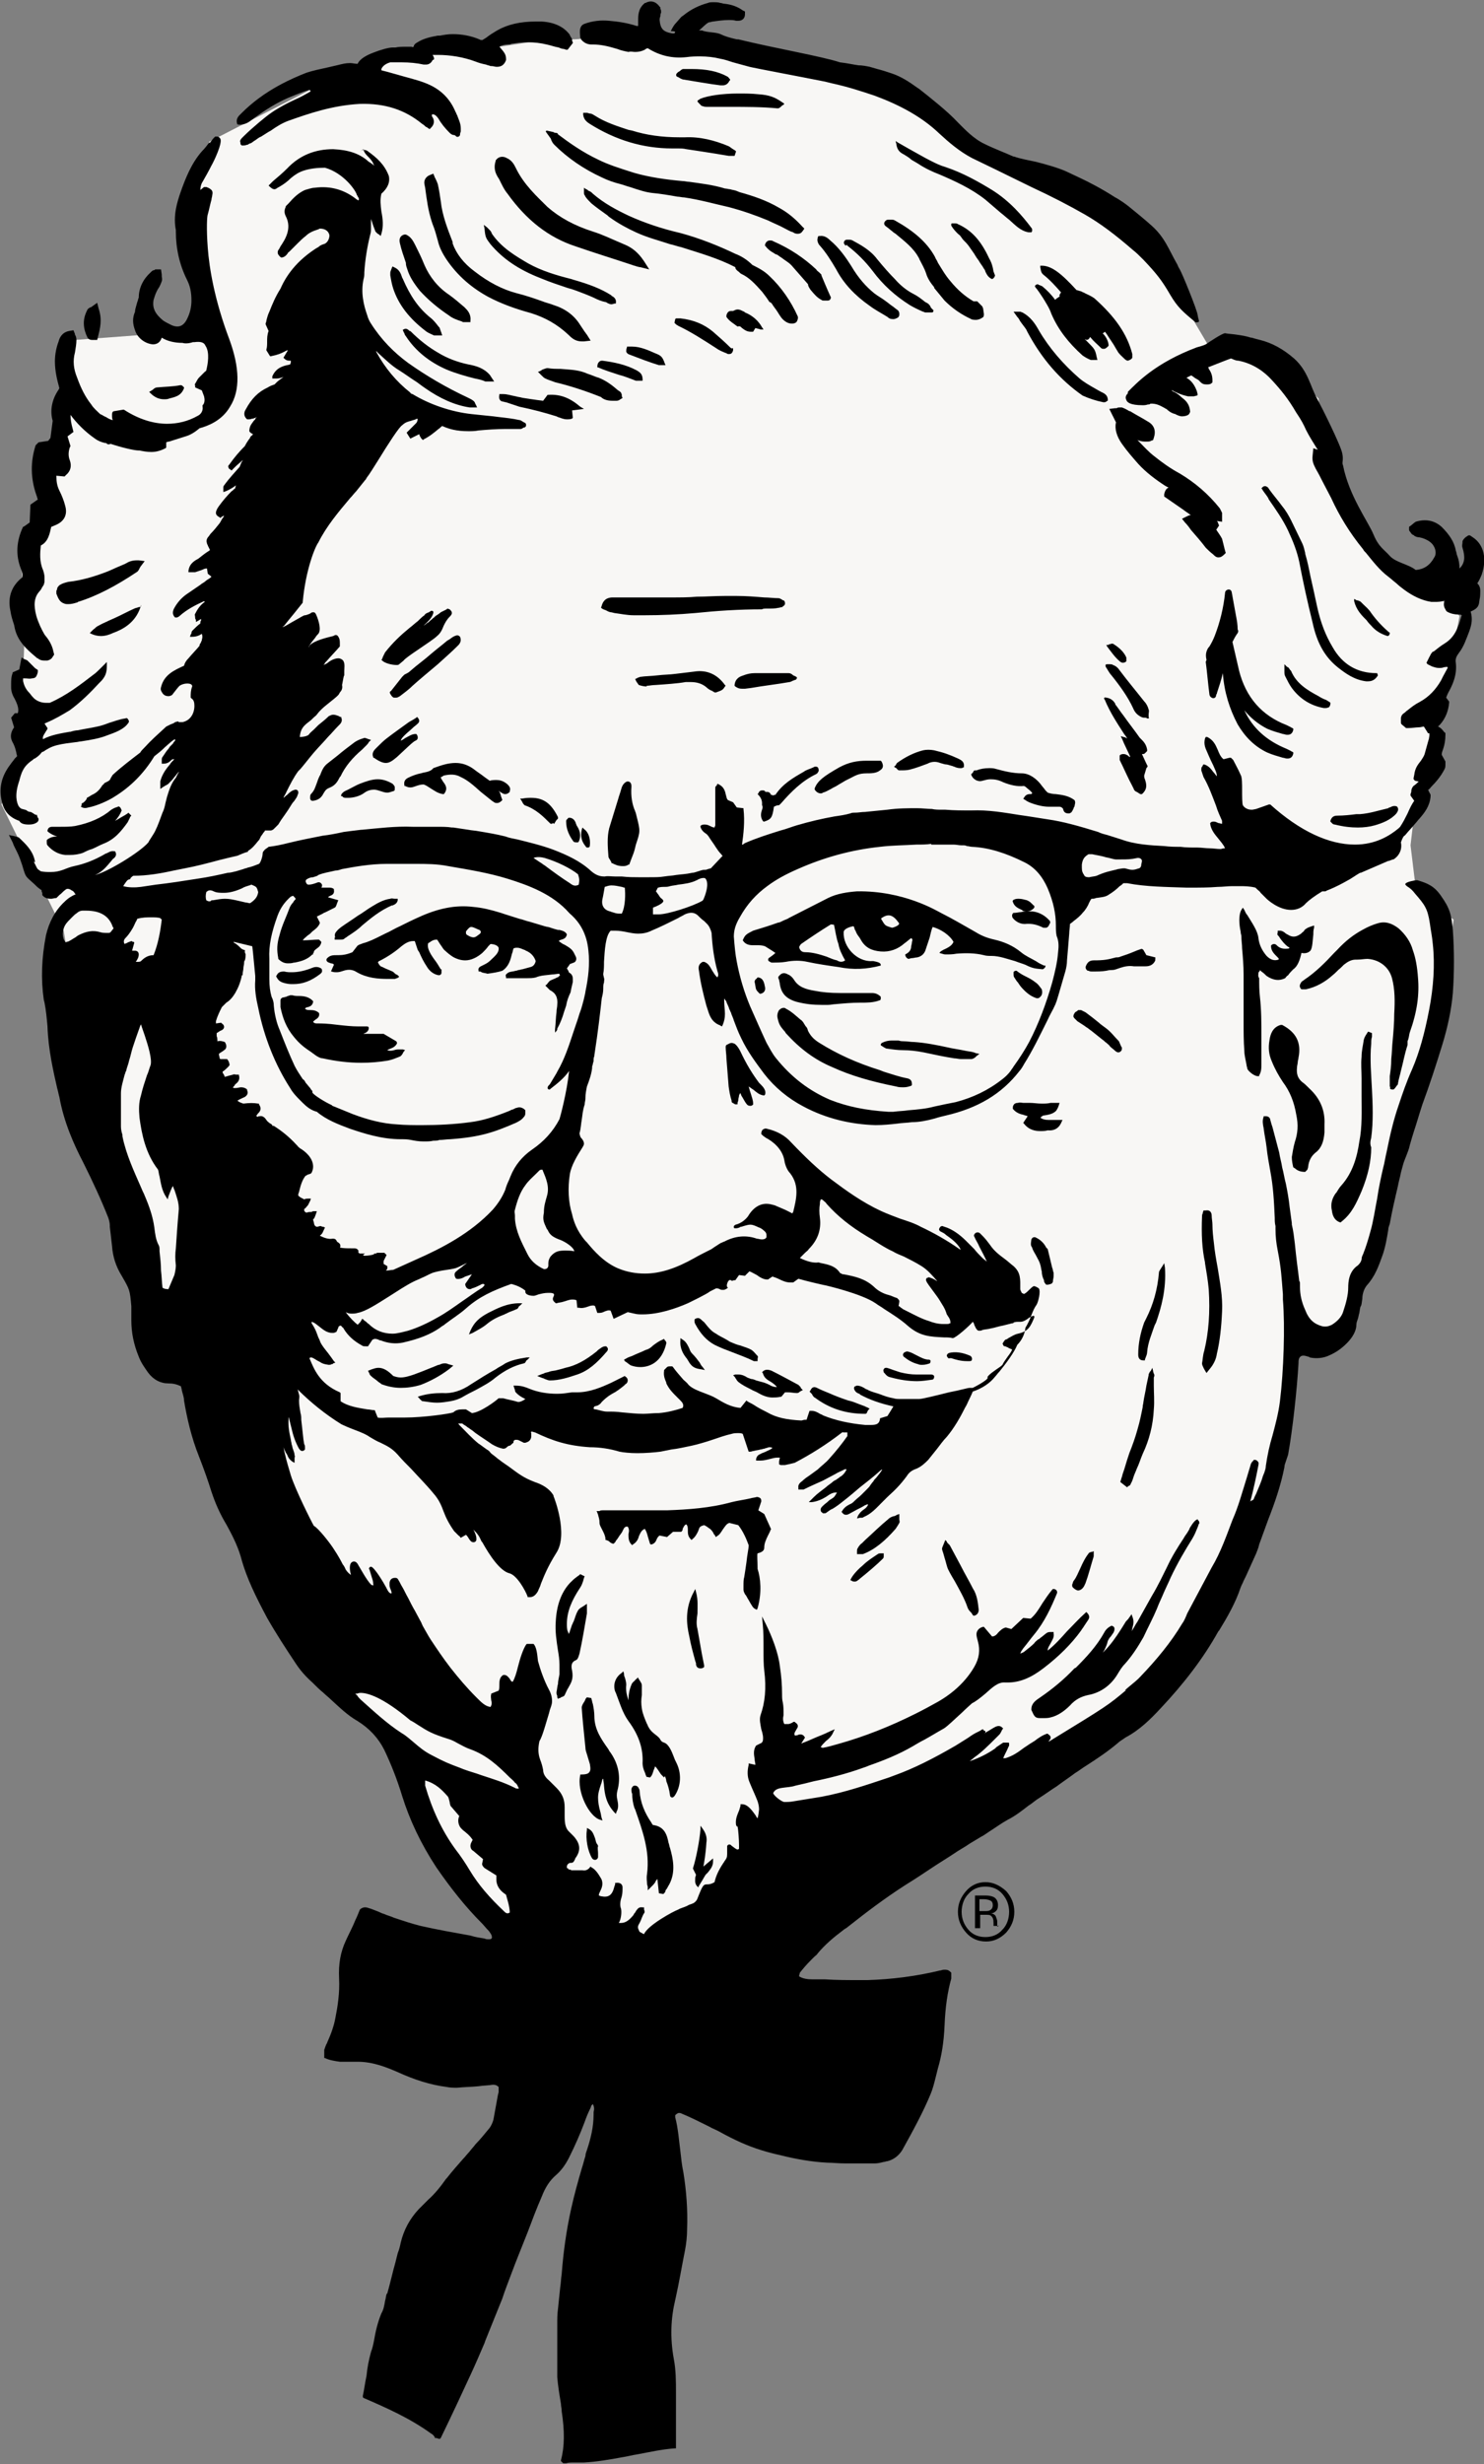 <svg xmlns="http://www.w3.org/2000/svg" viewBox="0 0 200 332"><rect x="0" y="0" width="200" height="332" fill="#808080" stroke="none"/><path fill="#f8f7f5" d="M10.2 45.8l18.6-1.4-3.9-15.7 3.3-9.6 16.9-8.7 14.2-5.6 8 1.5 3.9-.6 13.9-.9 16.1 4 17.6 2.5 10.3 7.6 18.9 9.8 9.5 8.8 5.2 8.8 9.5 2.2 5.5 5.2.8 11.2 5.9 9.8 10.4 6.5 1.9 1.8-1.3 6.9-2.7 9-1.9 9-.7 6 .8 6.6 5 3.4-2 14.1-5.4 14.5-3.6 13.6-1.7 4.5-2 6.4-3.9 4.4-4.2-3v15.5l-7.6 17.7-10.8 17.1-23.4 16.7-27.4 18.8-34.7-3.2-10.3-12.2-4.4-11.8-14.1-16.6-18.7-40.7-11.5-44.2-1.6-10-8.4-17.1 4.2-8.8-1.3-7.9.3-8.9-.5-6.2 4.7-12.5z"></path>
<path d="M32.2 16.8h.1c.7 0 1.2-.3 1.7-.7l.4-.3c1.4-1 2.8-1.9 4.4-2.6 1-.4 1.9-.8 2.9-1.1 0 0 .1 0 .1.1s.1.1.1.1c-.7.4-1.4.8-2.1 1.1-1.1.5-2 1-2.8 1.5l-.3.2c-.6.4-1.2.9-1.8 1.4-.7.6-1.4 1.2-2 1.8l-.3.3c-.2.2-.3.4-.2.6 0 .2 0 .3.2.4h.2c.3 0 .5-.1.5-.1h.1c.1-.1.3-.2.4-.2.2-.1.4-.3.6-.4.3-.2.5-.4.8-.5.5-.3.9-.6 1.3-.8.7-.5 1.5-1 2.3-1.3 2.8-1 6-2.1 9.7-2.3 3.4-.1 6.1.8 8.4 2.7.2.1.4.3.5.4.1 0 .2.1.2.1l.3.2.2-.2c.4-.4.5-.9.2-1.4-.1-.1-.1-.2-.1-.3 0 0 0-.1.1-.1s.4 0 .8.6c.4.7.9 1.3 1.5 1.9.2.2.4.3.6.3.1 0 .2.1.2.1l.1.1c.2.1.4 0 .5-.2v-.1c0-.2.1-.3.1-.4v-.4c0-.7-.3-1.2-.5-1.8-.1-.1-.1-.3-.2-.4-.7-1.7-1.9-3-3.8-3.8-.7-.3-1.4-.5-2.1-.7-.8-.2-3.5-1-4-1.1-.3 0 0-.8 1.1-1.1h1.5c1.1 0 2.1.1 3 .3h.3c.4 0 .7-.2.9-.6l.2-.1v-.1c0-.2-.1-.3-.2-.5h.7c1.7 0 3.5.3 5.1.9.5.2.9.3 1.4.4.2.1.4.1.6.2h.1c.3 0 .5.1.7.1h.1c.9 0 1.1-.7 1.2-.9v-.2c0-.7-.5-1.1-.8-1.5l-.1-.1c.3-.2.7-.3 1.2-.3.1 0 .3 0 .4-.1.7-.1 1.4-.2 2.2-.2h.1c.8 0 1.7.1 2.5.3.5.1 1 .3 1.6.4.2.1.5.2.7.2l.3.1h.2l.7-.9v-.1l-.1-.2v-.1c0-.1 0-.2-.1-.3-.1-.2-.2-.3-.2-.4C76 3.6 74.7 3 73 2.9h-.8c-2.1 0-3.8.4-5.2 1.2-.5.3-1 .6-1.5 1-.2.1-.3.2-.5.3-.1 0-.3 0-.4-.1-1.2-.5-2.4-.7-3.6-.7-.6 0-1.2.1-1.7.2V5v-.2H59c-1.1.2-2 .4-2.9 1-.2.1-.3.3-.4.5h-1c-.5 0-1 0-1.4.1h-.4c-.5 0-1.6.3-2.6.7-.8.3-1.8.8-2.1 1.5-.4 0-.7-.1-1-.1-.6 0-1 .1-1.8.3-.4.1-.9.2-1.3.3-.9.2-1.9.4-2.8.7-2.3.9-4.5 2-6.5 3.5-.8.6-1.5 1.2-2.2 1.9l-.2.2c-.2.2-.7.6-.4 1.4 0-.1.1 0 .2 0zm120.4 31.4v-.5c-.7-2.7-2.3-5-5.1-7.5-.4-.3-.9-.5-1.3-.7-.1-.1-.3-.1-.4-.2-.2-.1-.4-.1-.6-.2h-.1c-2.1-2.3-3.4-3.3-4.7-3.3h-.2v.2c.1.7.2.8.4 1 .9.7 1.7 1.6 2.4 2.4-.1.1-.1.2-.2.3v.3h-.1l-.1.1c-.2.1-.3.2-.4.3-.5-.7-1.1-1.3-1.7-1.8-.1-.1-.3-.1-.4-.2h-.1l-.1-.1s-.3 0-.4.2c-.1.1.2.4.2.4.1.1.2.3.3.4l.6.9c.1.2.2.3.3.5.3.5.6 1 .8 1.6.9 2.1 2.3 3.9 4.2 5.6.3.2.6.4 1.1.6h.9l-.1-.4c-.2-1-.3-1.1-1.2-2l-.4-.4c.1 0 .2.1.2.1.2 0 .4-.1.5-.4l.1.1c.4.5.9.9 1.4 1.4.1.1.2.1.4.1s.4-.2.6-.4v-.2c-.1-.6-.4-1.1-.8-1.5.1 0 .2-.1.3-.2.2.2.3.4.5.7l.6.9c.2.3.4.7.6 1 .2.4.6.7 1 1.1.1.1.3.2.4.2.3-.1.5-.2.6-.4zm-3.9 6c.2 0 .3 0 .4-.1 0 0 .1 0 .1-.1h.1v-.1c0-.7-.5-.9-.9-1.1-.1 0-.1-.1-.2-.1-.2-.1-.5-.3-.7-.4-.7-.4-1.4-.8-2-1.3-2.2-1.9-4.1-4.1-5.5-6.5-.5-.9-1.1-1.8-2.2-2.4-.1 0-.2-.1-.3-.1h-.9l.5.7c.2.2.3.4.4.6.1.1.2.3.3.4.2.3.5.6.6.9 2 3.8 4.5 6.6 7.5 8.7.9.4 1.8.7 2.8.9zm2.2 34.9c.1.1.3.2.4.2.1 0 .3 0 .5-.2v-.5c-.3-.7-.9-1.3-1.7-1.8-.1-.1-.3-.1-.5 0-.1 0-.2 0-.2.1h-.3l.1.2c.6.8 1.1 1.5 1.7 2zM3 77.8c-1.4 1.1-2 2.6-1.6 4.5.1.7.3 1.3.5 1.9l.1.5c.4 1.7 1.6 2.8 2.8 3.8.1.1.2.2.3.2.2.2.5.3.8.3h.5c.4-.1.6-.3.7-.5l.2-.3-.1-.4c-.2-1-.7-1.7-1.2-2.3-.4-.7-.8-1.5-1.1-2.5-.4-1.5-.3-2.5.4-3.3.2-.2.3-.4.4-.6.1-.1.1-.2.2-.3l.1-.4v-.6c0-.3-.1-.7-.2-1-.5-1.1-.4-2.3-.3-3.3 1-.5 1.2-1.6 1.4-2.5.2-.1.5-.2.7-.3 1.1-.5 1.5-1.4 1.2-2.5-.2-.8-.5-1.5-.8-2.1-.3-.6-.4-1.2-.4-1.9v-.1l1.1.1.2-.2c.6-.5.8-1.2.5-2-.2-.5-.2-1.1 0-1.7l.1-.2-.4-1.3.8-.6-.1-.4c-.2-.7-.3-1.3-.3-1.9.9 1.2 2 2.3 3.3 3.2.4.3.9.5 1.4.6.1 0 .2 0 .2.1.2.1.3.1.5 0 1.5.5 3.2.9 3.8.9h.1c.5.1 1 .2 1.6.2.7 0 1.3-.2 1.9-.5l.1-.1v-.7c.2-.1.5-.1.7-.2.6-.2 1.3-.4 1.9-.6.7-.2 1.3-.6 1.9-1.1 1.1-.3 3-1 4.1-2.9 1.4-2.2 1.3-5.3-.1-9.1-2-5.3-2.7-9.6-2.9-12.3-.2-2.6-.1-4.3 0-4.5.2-.7.3-1.3.5-2 0-.2.1-.4.1-.6.1-.4 0-.6-.1-.7-.2-.2-.4-.3-.7-.4h-.3l-.5.4c0-.4.1-.8.3-1.1.4-.7.8-1.4 1.2-2.2.3-.5 1.5-3 1.2-3.6-.1-.2-.3-.3-.4-.3H29l-.2.2c-.2.2-.3.4-.5.6l.1.1-.2-.1c-.3.4-.6.8-1 1.2C25.8 22 25 24 24.3 26c-.4 1.2-1 3-.6 5v.2c0 2.3.5 4.5 1.5 6.5.4.8.6 1.6.6 2.8 0 .9-.2 1.7-.6 2.5-.5 1-1.2 1.2-2.1.8-.4-.2-.8-.4-1.1-.6-1.1-.9-1.5-1.7-1.3-2.8.1-.3.2-.7.4-1.1l.1-.2c.1-.2.2-.3.3-.5.1-.2.2-.4.3-.7.1-.3 0-.5 0-.7V37l-.1-.7H21c-.1 0-.1 0-.2.1-.2 0-.3.1-.5.3-1 .9-1.6 2.1-1.6 3.4-.1.2-.1.4-.2.6-.1.4-.3 1-.3 1.2v.1c-.4.9-.3 1.7 0 2.5.3 1 1.3 1.8 2.4 1.9.6 0 1-.3 1.2-.9.8.5 1.8.7 2.8.7.3.1.8.1 1.4-.1h.2c.8-.1 1.3 0 1.5.5.6.9.3 2.5.1 3.3 0 .1-.1.1-.2.2l-.1.1-.7.7c-.2.2-.3.5-.5.8-.1.1 0 .2 0 .3v.2l.9.4.3.8c.1.4.1.8-.1 1.1l-.1.1v.2c.1.5-.2 1-.6 1.2-1.4.8-2.8 1.1-4.2 1.1-1.8 0-3.8-.6-5.8-1.9h-.1l-1.2.2c-.2 0-.3.2-.3.4v.2c0 .2 0 .4.1.6-.2 0-.6-.2-.9-.4-.3-.1-.5-.3-.8-.4-.4-.4-.9-.8-1.2-1.3-.8-1-1.4-2.2-1.9-3.6-.5-1.2-.6-2.3-.3-3.4.1-.6.2-1.2.2-1.7 0-.3-.1-.6-.2-.7V45l-.2-.5-.6.1c-1 .2-1.3 1-1.4 1.4-.3.8-.5 1.7-.5 2.7 0 1.3.3 2.5.6 3.6l-.1.2c-.9 1.3-1.2 2.8-.8 4.2L6.8 59l-.3.4-1.3.2-.4.4c-.7 2.2-.7 4.4.1 6.7.1.2.1.4.2.6l-1 .7-.1 2.4-.7.5-.2.1c-.9 1.9-1 3.8-.3 5.6.2.5.3.8.2 1.2zm9.4-32h.7l.1-.4c.3-1.2.6-2.3.1-3.8l-.2-.8-.7.5c-.1.1-.1.1-.2.1-.2.1-.4.2-.5.5-.6 1.2-.5 2.4.1 3.6.1.1.2.3.6.3zm90.3 63.3c-.1.3-.3.9.1 1.5l.1.1h.1c.9-.3 1.1-.5 1.3-2 .2-.1.4-.2.6-.2h.1l.1-.1.2-.2c1.3-1.5 2.8-3 4.7-3.9.1-.1.2-.1.2-.2.1-.1.2-.3.1-.5 0-.2-.2-.3-.3-.3h-.2l-.2.1c-.4.2-.9.3-1.3.6-1.4.8-2.8 1.6-3.8 3.1h-.1s-.1 0-.2.1c-.1-.1-.2-.1-.3-.1-.1-.3-.3-.4-.5-.4h-.2s-.1 0-.1-.1c-.1-.1-.2-.1-.4-.1s-.4.1-.5.4l-.1.1.1.1c.3.3.5.7.5 1.1v.3c.1.1.1.4 0 .6zM22.1 53.8c.2 0 .5 0 .7-.1.7-.2 1.6-.3 2-1.4v-.1l-.1-.1-.1-.1c-.1-.1-.2-.1-.3-.1-1 .2-2.1.2-3.1.3-.2 0-.4.1-.6.3-.1.1-.2.1-.3.2l-.2.1.2.2c.5.5 1.1.8 1.8.8zm117 53.1c-.1.1-.1.1-.3.1-.3 0-.6.1-.8.5l-.1.1.1.1c.1 0 .1.1.2.1.1.1.3.2.5.3 1 .4 1.9.6 2.7.6h1.4c.2 0 .5.2.5.4.1.4.4.5.7.5.1 0 .2 0 .3-.1.1 0 .1-.1.2-.2l.2-.4c0-.1 0-.1.1-.2l.1-.5c0-.1 0-.3-.1-.4-.8-.6-1.7-.7-2.5-.8-.4 0-.8-.1-1.1-.2l-.3-.3c-.2-.3-.5-.6-.7-.9-.5-.6-1.4-1.4-2.5-1.4-1.2 0-2.4-.3-3.5-.6-.3-.1-.6-.1-.9-.1-.6 0-1.2.1-1.7.3h-.2c-.2 0-.2.2-.3.3 0 0 0 .1-.1.1l-.1.1v.1c.2.6.9 1 1.5.8.4-.1.7-.2 1.1-.2.6 0 1.1.1 1.7.4 1 .4 1.9.6 2.8.5l.2.1c.2.2.5.4.7.6.2.2.2.2.2.3 0-.1 0-.1 0 0zm-.1-76.2c-1.2-1.6-2.9-3.6-5.3-5.1-1.8-1.1-3.9-2.3-6.3-3.1-.7-.2-1.3-.5-1.9-.8-1-.5-2-1.1-3.1-1.7-.5-.3-.9-.5-1.4-.8l-.3-.2.1.4c.1.9.6 1.2 1 1.4.3.2.7.4 1 .7.3.2.7.4 1 .6.9.6 2 1.1 2.8 1.4 2.1.9 4.3 1.9 6.2 3.4l2.1 1.8c.4.3.7.6 1.1.9.8.7 1.5 1.5 2.6 1.7h.4c.1-.1.1-.2.1-.2V31c0-.1 0-.2-.1-.3zm-5.7 4.1c-1.1-2.4-2.4-3.8-4.2-4.6-.1-.1-.3-.1-.4-.1h-.4s-.1 0-.1.1v.2c.3.5.6.8.9 1.1.1.1.3.2.4.4.1.1.2.3.3.4.3.3.6.6.8.9.2.3.5.7.7 1 .1.2.2.3.3.5.1.1.2.3.3.4.2.4.5.7.7 1.1.1.1.2.3.2.4.2.4.4.8.9 1l.2-.1c0-.1 0-.1.1-.1 0-.1.1-.2.1-.3-.1-.2-.1-.3-.2-.5-.1-.7-.3-1.3-.6-1.8zm21.5 60.8c-.1-.4-.3-.8-.6-1.1-1.1-1.4-2.2-2.7-3.4-4.3-.2-.3-.5-.5-.8-.6-.1-.1-.3-.1-.5-.1h-.3s-.2 0-.2.1v.2c.1.2.2.3.3.5.2.3.3.5.5.7 1.2 1.5 2.2 2.9 2.9 4.4.2.5.5.9 1.1 1.2.2.1.3.1.5.1.1 0 .2 0 .3.1h.2c.1 0 0-.2 0-.2v-.3c0-.3.1-.5 0-.7zm-.2 7.5c-.3-.6-.5-1.1-.7-1.5h.1c.1 0 .2 0 .3-.1l.2-.2.1-.1v-.2c-.1-.6-.4-1-.7-1.3l-.3-.3c-.7-1-1.5-2-2.2-3-.4-.5-.7-1-1.1-1.5v-.1c-.2-.3-.5-.7-1.2-.8 0 0-.3-.1-.3.1 0 .1.1.2.1.2.7 1.7 1.7 3.2 2.6 4.6l.3.4c0 .1.1.1.1.2-.2-.1-.3-.2-.5-.2l-.3-.1c-.1 0 .1.3.1.3.1.2.2.5.3.7.3.6.5 1.1.8 1.7v.1c-.1 0-.2-.1-.3-.2-.2-.1-.3-.2-.6-.2-.1 0-.2 0-.4.1l-.1.1v.6c.6 1.2 1.1 2.4 1.7 3.5l.2.4c0 .1.1.2.2.3.2.1.4.2.5.3.1 0 .1.1.2.1h.2c.8-.7.6-1.4.4-2-.1-.2-.1-.4-.1-.5l.3-1c.2-.2.2-.3.1-.4zm25-15.9c-.9-1.5-1.6-3.2-2.1-5.5-.3-1.4-.6-2.8-.9-4.1-.2-1-.4-2-.7-3v-.1c-.1-.4-.2-.9-.4-1.3-.5-1-1-2.1-1.5-3.1-.3-.6-.7-1.3-1.2-1.9-.5-.7-1.2-1.5-1.7-2.2l-.2-.3c-.1-.1-.3-.2-.4-.2-.2 0-.3.1-.4.2l-.1.1.1.1c0 .1.1.1.1.2.1.1.2.3.3.4.2.3.4.5.5.8.9 1.3 1.9 2.7 2.6 4.2.7 1.5 1.2 2.8 1.5 4.2.5 2.6 1.1 5.4 1.8 8.2.6 2.8 1.7 4.7 3.5 6.1.9.7 2.1 1.6 3.7 1.8h.3c.6 0 1-.3 1.3-.8l-.1-.3h-.1c-2.6 0-4.6-1.2-5.9-3.5zm7.6-2c-.8-.7-1.6-1.5-2.4-2.6-.3-.5-.8-.9-1.1-1.2l-.3-.3c-.1-.1-.2-.1-.4-.2-.1 0-.2 0-.3-.1l-.2-.1v.3c.3 1.2 1 1.9 1.7 2.6.2.3.4.5.6.7.5.6 1.2 1.1 2.2 1.4.1 0 .2-.1.2-.1l.1-.2v-.2c0 .1 0 0-.1 0zm-20.6-2.1l-.6-3.3c-.1-.6-.9-.4-.9.1-.2 2-.7 4-1.4 5.8-.2.5-.4.9-.7 1.4-.2.2-.3.4-.4.7-.1.3-.1.7 0 1.1 0 .1-.1.2-.1.3.2 1.5.3 2.9.5 4.4.1.5.8.7.9.1v-.1c.1-.1.1-.1.1-.2.3-.9.6-1.8.8-2.7.2 2.6.9 4.8 2 6.9 1 1.7 2.3 3 4 3.8.7.3 1.4.5 2.1.7.2 0 .3.1.5.1h.2c.2 0 .6-.1.7-.7v-.1l-.1-.1c-.1 0-.2-.1-.2-.1l-.6-.3c-2.7-1.1-4.6-2.8-5.7-5.2.8 1 1.9 1.9 3.1 2.5.7.3 1.4.5 2.1.7.2 0 .3.1.5.1h.2c.2 0 .6-.1.7-.7v-.1l-.1-.1c-.1 0-.2-.1-.2-.1l-.6-.3c-3.4-1.3-5.5-3.8-6.4-7.3l-.9-3.9c.2-.4.4-.8.7-1.2.1-.2.1-.3 0-.5 0-.6-.1-1.2-.2-1.7zm16.7 26.6h-.5c-.8.1-1.7.2-2.5.2-.3 0-.8 0-1 .7v.1l.1.1.1.1c.1.1.2.2.4.2 1.2.3 2.2.4 3.1.4.8 0 1.6-.1 2.3-.3 1-.3 2.1-.7 2.9-1.6.1-.2.4-.5.1-.9-.1-.1-.3-.1-.4-.1-.2 0-.4.1-.6.2-.1 0-.1 0-.2.1-1.3.3-2.5.7-3.8.8zM78.3 5.2v.1l.1.1c.5.6 1.2.6 1.4.6h.2c.9 0 1.9.2 3.2.6.5.2 1 .3 1.5.4.3-.1.6 0 .9 0 .5 0 .9-.1 1.3-.3.1-.1.3-.2.4-.2 1.6 1 3.3 1.4 5.2 1.2.7-.1 1.3-.1 1.9-.1.9 0 1.8.1 2.6.3.6.1 1.2.3 1.8.5.7.2 1.5.4 2.2.6.8.2 6.7 1.3 10.2 2l.8.2c2.3.5 4.1 1.1 5.9 1.7 3.5 1.3 6.4 2.9 8.7 5.1 1.3 1.2 2.7 2.4 4.4 3.3 1 .5 2.1 1 3.1 1.5 1.6.8 3.3 1.6 4.9 2.4 2.8 1.3 5.1 2.5 7.2 3.7 2.1 1.2 4.2 2.8 6.5 4.8.4.3.9.8 1.4 1.3 1.8 1.9 2.5 2.8 3.6 4.7 1 1.7 1.7 2.3 3.4 3.7.1.1.2 0 .4 0 .2-.1 0-.3-.1-1s-2-5.4-2.4-6.1c-.1-.2-.2-.3-.3-.6-1.2-2.1-1.7-3.7-3.5-5.3-1-.9-2-1.7-3.1-2.6-.5-.4-1.1-.8-1.6-1.1l-.2-.1c-1.7-1.1-3.4-2-4.9-2.7l-1.7-.8c-1.1-.5-2.9-1-4.1-1.3-.9-.2-2.1-.4-2.9-.7h-.1c-1.1-.5-2.7-1.1-3.9-1.7-1.5-.7-2.7-2-3.7-3-1.3-1.4-3.7-3.3-5.1-4.4l-.3-.2c-1.1-.8-2.2-1.5-3.4-1.9-2.1-.7-1-.3-3-.9-.5-.1-1-.2-1.5-.2-.7-.1-1.6-.3-2.5-.4-2.4-.8-8.8-1.9-13.7-3.1h-.2c-.9-.2-1.6-.4-2.2-.7-.7-.3-1.8-.2-2.5-.5h-.4C94.4 4 95.3 3 95.6 3c.2 0 .3-.1.5-.1.7-.1 1.4-.2 2.1-.2.4 0 .7 0 1 .1h.3c.4 0 .9-.2.9-.9v-.3s0-.1-.1-.1l-.2-.1c-.7-.5-1.5-.8-2.5-.9-.2 0-.3-.1-.5-.1-.3-.1-.6-.1-1-.1-.2 0-.5 0-.7.1-1.1.3-2.2.8-3.2 1.6-.1.1-.3.2-.4.3l-.7.8c-.3.3-.5.7-.7 1.1.6 0 .6.1.6.1l-.1.2h-.3c-1.2-.2-1.6-.6-1.7-1.8 0-.1 0-.3.1-.5 0-.2 0-.3.1-.5 0-.2 0-.4-.1-.5V1l-.1-.1C88.4.2 87.7 0 87 .4h-.1l-.1.1c-.8.7-.8 1.6-.8 2.4v.6h-.2c-1.2-.4-2.5-.6-3.7-.7-1.1-.1-2.2 0-3.3.4-.9.3-.6 1.4-.6 1.9l.1.1zm1.5.7zm75.3 53.5l.3-.1.1-.3c.3-.9.1-1.7-.8-2.2-.8-.5-1.6-.9-2.4-1.4h-.1c-.3-.2-.7-.4-1-.5h-.3c-.1 0-.3 0-.4.1h-.2l-.8.1.9 1.8c-.2.9.1 1.9.8 2.9.7 1 1.5 1.9 2.2 2.7 1 1.1 2.3 2.1 3.7 3 .1 0 .1.1.2.1s.1.1.2.1c-.3.1-.5.4-.6.9v.3l2.6 1.8c.1.1.3.2.4.3.2.1.4.3.6.4-.2 0-.4.1-.6.2l-.6.3.4.5c.3.3.6.7.8 1 .7.8 1.4 1.6 2 2.4.3.3.6.6 1 .9l.1.1c.1.1.3.3.6.3s.5-.1.8-.4l.2-.2-.1-.3c0-.1-.1-.3-.1-.4l-.3-1.2c-.2-.4-.5-.8-.7-1.1 0 0 0-.1-.1-.1l.4-.6-.1-.2c0-.1-.1-.3-.2-.4l.7.1v-1.2l-.3-.6c-1.6-2-3.4-3.5-5.4-4.7-1.3-.7-2.4-1.5-3.4-2.3-.8-.6-1.5-1.4-2.2-2.1l-.1-.1c.3.1.6.2 1 .2.5 0 .7 0 .8-.1zm-23.6-16.3c.3 0 .6-.1.9-.3.2-.1.2-.3.2-.5l-.1-.7c0-.1-.1-.2-.1-.3l-.7-.7h-.5c-1.2-.7-2.2-1.6-3.1-2.7-.7-.8-1.2-1.7-1.7-2.5-.1-.3-.3-.5-.4-.8-1.1-2-2.9-3.5-5.4-4.9-.2-.1-.3-.1-.4-.1h-.5c-.2 0-.3.1-.4.2-.2.2-.2.5.1.7l.4.3c.2.2.4.3.6.5l.3.2c1.2 1 2.4 1.9 3.1 3.2.1.1.1.3.2.4.3.6.6 1.1.8 1.7.2.7.6 1.3 1.1 1.9v.1c.5.6.9 1.1 1.4 1.7 1.1 1.1 2.3 1.9 3.6 2.5-.1 0 .2.1.6.1zm-127.6 68c.5 0 .8-.1 1.1-.3.1-.1.2-.2.2-.4v-.1l-.1-.1c0-.1-.1-.2-.1-.3v-.1h-.1c-.1 0-.3-.1-.4-.2-.2-.1-.3-.2-.4-.2-.2 0-.4-.1-.5-.2-.1-.1-.3-.1-.6-.2-.1 0-.3-.1-.5-.4-.2-.4-.6-1.4.1-3.4.3-1.2.6-2 1.8-2.8.1-.1.2-.2.3-.2.3-.2.6-.4.9-.8l.1-.1h.1c.6-.4 1.1-.7 1.9-.9.8-.2 1.7-.3 2.5-.4.2 0 .5-.1.7-.1 1.3-.2 2.5-.4 3.5-.8 1.1-.4 2.3-.8 2.9-1.7.1-.1.1-.3 0-.4-.1-.2-.2-.3-.4-.2-.8.1-1.5.4-2.2.6-.5.2-1.1.4-1.6.5-.9.2-1.7.3-2.6.5-.3 0-.7.1-1 .2h-.1c-1.1.2-2.5.4-3.6 1-.1-.3.1-.6.3-.9.1-.2.2-.3.3-.5v-.1l-.4-.6.2-.1c1.2-.5 2.2-1.1 3.2-1.7 1.5-1.1 2.8-2.4 4-3.7l.3-.3c.6-.7.7-1.2.7-2.1v-.4l-.3.3-.5.5c-.3.3-.7.7-1 .9-1.7 1.3-3.6 2.8-5.9 3.8h-.5c-.7 0-1.4-.3-1.8-.8-.2-.2-.3-.4-.5-.6-.4-.4-.7-1-.8-1.6v-.3h.3c.3 0 .6.1.9 0 .3 0 .5-.1.6-.3.1-.2.2-.4.2-.7v-.1l-.1-.1s-.2-.1-.3-.2l-1-1c-.1-.1-.3-.1-.4-.2-.1 0-.1 0-.2-.1l-.2-.1-.3 1.6-.9.4v.1c-.2.5-.2 1-.2 1.5v.4c0 .6.2 1.1.5 1.6.3.6.6 1.3.4 1.9H2l-.5.6.4 1.3c-.5.7-.6 1.4-.1 2.2.2.4.3.8.4 1.2 0 .2.1.3.1.5l-.3.3c-.2.3-.4.5-.6.8-1.3 1.7-1.6 3.4-1.1 5.2.3 1.2 1.1 2 2.3 2.4.2.4.7.5 1.3.5zm14.8-29.3c-.2.1-.4.1-.6.2-.9.4-1.8.9-2.7 1.3l-.9.4c-.1.1-.3.1-.4.2-.3.1-.6.3-1 .5-.2.1-.3.3-.5.4l-.3.3-.2.2.2.1c.4.2.9.3 1.3.3.6 0 1.2-.2 1.6-.4 1.4-.5 3-1.4 3.7-3.4l.1-.4v.2c-.1.1-.2.1-.3.1zm0-6.3h-.3c-.6 0-1.1.2-1.4.4-.1 0-.1.1-.2.1-.2.1-.5.2-.7.3-.5.2-1.1.5-1.6.7-1.8.7-3.5 1.2-5.3 1.4-.4.1-.8.2-1.1.4-.2.1-.4.4-.4.5v.1l-.1.2v.4c.2.5.4 1.1 1 1.3.2.1.4.1.6.1.4 0 .8-.1 1.1-.2.1 0 .1 0 .2-.1 2.6-.8 5.2-2.2 7.9-4 .2-.1.3-.3.4-.5 0-.1.1-.1.1-.2l.6-.8-.8-.1zm115.7 184v-.6c0-.2-.1-.4-.2-.7-.1-.2-.4-.4-.7-.4.3 0 .5-.1.6-.2.3-.2.4-.5.4-.9 0-.5-.2-.9-.6-1.1-.2-.1-.6-.2-1.1-.2h-1.4v4.4h.7V258h.6c.4 0 .7 0 .8.1.3.2.4.5.4 1v.4h.7v-.1c-.1.3-.2.2-.2.1zm-1-2.1c-.2.1-.4.1-.7.1h-.7v-1.6h.6c.4 0 .7.1.9.2.2.1.3.3.3.6 0 .4-.2.6-.4.7zm45.3-163.1c-.3-.1-.7-.3-1-.5-1.5-.8-3-1.7-3.7-3.4-.1-.1-.2-.2-.3-.4-.1-.1-.2-.1-.3-.2l-.3-.3v.9c0 .3 0 .5.1.7.3.6.6 1.2.9 1.6 1.1 1.5 2.6 2.4 4.3 2.7h.3c.2 0 .3-.1.4-.1.1-.1.2-.3.2-.5v-.1l-.1-.1c-.2-.1-.3-.2-.5-.3zM16.2 108.8c-.1-.1-.2-.2-.3-.1-.1 0-.2.1-.3.1-.3.1-.4.2-.6.3-1.3 1.1-2.9 1.8-4.9 2.2-.6.1-1.3.1-1.9.1H7.1c-.2 0-.6 0-.7.5v.1l.1.1c.4.3.8.5 1.2.6-.4 0-.9.1-1.3.4l-.1.1v.3c0 .1 0 .3.1.4.6.7 1.4 1.2 2.4 1.3h.6c.6 0 1.3-.1 1.8-.3.4-.2.8-.4 1.2-.5.5-.2 1-.5 1.5-.7 1.6-.6 2.5-1.8 3.3-2.9l.3-.6c0-.1.1-.2.1-.2l.1-.1-.4-.4-.1.1c-.1.1-.2.1-.3.2-.2.1-.5.3-.7.4-.3.2-.5.3-.7.4.4-.4.7-.9.9-1.4-.1-.2-.1-.3-.2-.4zm104.6-5.3c.1.1.2.3.4.3h.1c.5 0 .9 0 1.3-.1.8-.2 1.6-.5 2.4-.8l.2-.1c.5-.2 1-.2 1.5 0 .4.1.6.2.8.2.2 0 .4.1.8.2.1 0 .2.1.3.1.2.1.5.2.8.2.2 0 .3 0 .4-.1h.1v-.1c.1-.7-.4-.9-.8-1.1-1.1-.5-1.9-.8-3.2-1.1-.5-.1-1.1-.1-1.5 0-1.2.3-2.4.9-3.5 1.7-.1.1-.1.2-.2.3 0 0 0 .1-.1.1l-.1.1.1.1.2.1zM53.1 36l-.2-.1-.1.2c0 .1-.1.2-.1.3-.1.2-.1.3-.1.5v.2c.1.6.2 1.2.4 1.8.7 2.1 2.1 4 4.5 5.8.3.2.6.3 1 .5h1.1l-.1-.3c0-.1-.1-.2-.1-.3-.1-.2-.1-.4-.2-.5l-.1-.1c-.3-.4-.7-.9-1.1-1.2-1.6-1.3-2.7-2.9-3.7-5.2 0-.1-.1-.1-.1-.2-.2-.6-.4-1.1-1.1-1.4zm32.7 13.9c-1.5-.8-3.1-1.1-4.6-1.3h-.1c-.2 0-.3.1-.4.2-.1.1-.2.3-.2.6v.1h.1c.9.4 1.9.7 2.8 1 .8.2 1.5.5 2.3.8h.9v-.2c0-.8-.5-1-.8-1.2zm3.1-.7h.8l-.1-.2c-.3-.9-.5-1.1-1.3-1.4-.9-.4-2-.9-3.1-.9h-.7v.1c-.1.2-.1.4-.1.6.1.2.2.3.5.4 1.3.5 2.6 1 3.9 1.4h.1zm-34-12.9c.3 1 .9 1.9 1.7 2.9 1.1 1.2 2.4 2.3 3.9 3.3.5.4 1.1.6 1.7.8l.2.1h1v-.2c.1-.9-.4-1.4-.8-1.8-.7-.6-1.4-1.2-2.1-1.7-1.5-1-2.6-2.4-3.3-4-.4-1-.8-1.8-1.2-2.6-.3-.6-.6-1.2-1.3-1.5h-.2c-.4.1-.8.4-.6 1.2.2.9.5 1.7.8 2.6 0 .4.1.6.2.9zm14.6-13.7c-.2-.4-.5-1-1.2-1.3-.5-.3-1.1-.2-1.4.2l-.1.1v.1c-.2.6-.2 1.3.2 2 .1.2.2.3.3.5.3.6.6 1.3 1.1 1.9 2.5 3.5 5.5 5.9 9.2 7.1 2.6.9 5.2 1.7 7.6 2.5.2.1.4.1.6.2.1 0 .3.1.5.1l1.2.3-.7-1.1c-.8-1.2-1.6-1.8-2.5-2.2l-.7-.3c-1.2-.5-2.4-1.1-3.7-1.5-2.5-.8-4.5-1.9-6.1-3.3-1.4-1.4-3.2-3-4.3-5.3zm-15 22.3c0 .1.1.3.2.4 1.3 2 3.2 3.5 5.5 4.5 1.2.5 2.6.9 3.8 1.2.5.1 1 .2 1.4.4h1.2l-.2-.3c-.1-.1-.1-.2-.2-.3-.1-.1-.1-.2-.2-.3-.8-.9-1.8-1.2-2.9-1.4-1.4-.3-2.8-.8-4.1-1.6-1.2-.7-2.4-1.6-3.7-2.9h-.1c-.1-.1-.3-.3-.5-.3-.1 0-.2 0-.3.1h-.1v.1c.1.2.1.3.2.4zm49.7-3.7c.1.1.2.3.3.4.3.4.5.8.8 1.2.4.5.9.8 1.4.8h.1c.2 0 .5-.1.6-.3.1-.2.2-.5.1-.7-.9-2-2.2-3.9-3.8-5.4-.7-.7-1.5-1.1-2.3-1.5-.7-.7-1.5-1.2-2.3-1.5-2.3-1.1-4.8-2.1-7.4-2.8-2.6-.6-4.9-1.4-6.9-2.3-1.7-.8-3.4-1.7-4.9-3-.2-.2-.3-.3-.6-.4-.1-.1-.2-.2-.3-.2l-.3-.2v.6c0 .2 0 .3.1.4l.1.2c.2.3.5.6.8.9.6.5 1.3 1 2 1.5.2.1.3.3.5.4 1.1.8 2.4 1.5 3.5 2 1.5.7 3.1 1.1 4.6 1.6.5.1 1 .3 1.5.4 2.5.8 5 1.5 7.3 2.7 0 .2.1.3.2.4l.1.1c.2.1.3.3.5.4 1.1.5 1.9 1.4 2.8 2.4.3.4.7.9 1 1.4.2 0 .4.3.5.5zm5-2.2c.5.6.9 1.1 1.5 1.4.1.1.2.1.4.1h.5c.1 0 .3-.1.3-.2.1-.1.1-.3 0-.4-.5-1.1-1.2-2.8-1.2-2.8V37l-.1-.1-.2-.2c-.1-.1-.3-.2-.4-.4-1.6-1.5-3.5-2.8-5.8-3.8-.1-.1-.3-.1-.5-.1-.1 0-.5.1-.6.6v.1l.1.1c.3.4.7.7 1.1.9.1.1.3.2.4.2.2.1.4.3.6.4.5.4 1.1.7 1.5 1.2l2.1 2.4c0 .3.2.5.3.7zM94.1 13.5c-.1 0-.1.2-.1.2l.2.2s0 .1.1.1c.1.1.2.3.4.3.2.1.5.1.7.1h3.1c2 0 4.2 0 6.3.2.2 0 .3-.1.4-.2 0 0 .1 0 .1-.1l.3-.2c.1 0 .1-.2 0-.2l-.3-.2c-.9-.6-1.6-.9-3.1-1-.9-.1-1.8-.1-2.7-.1-2.2 0-4.1.3-5.1.7l-.3.2zm-9.4 4c-1.5-.5-3.1-1-4.5-1.9-.2-.1-.4-.3-.7-.3-.1 0-.3-.1-.4-.1h-.5v.3c.1.7.6 1 .9 1.2C83 18.9 86.7 20 90.6 20h.8c.3 0 .7 0 1.1.1 1.3.2 2.7.4 3.9.6l1.8.3h.8l.2-.6-.1-.1c-.1-.1-.2-.1-.3-.2-.2-.1-.4-.3-.6-.4-1.9-.8-3.9-1.3-5.9-1.2h-.7c-2.4 0-4.5-.3-6.4-.9l-.5-.1zm13.6-6.9c0-.1-.1-.1 0 0-.1-.1-.1-.2-.3-.3-1.3-.7-2.8-1-4.8-1h-1.1c-.2 0-.4.2-.5.3-.1 0-.1.1-.2.1l-.2.2c-.1.1-.1.3 0 .4l.2.1c.1 0 .1.1.2.1.1.1.2.1.4.2 1.9.3 3.5.6 5.1.8h.3c.4 0 .7-.2.9-.6l.1-.1v-.1l-.1-.1zm1.7 33.6c.4.3.7.5 1.2.5h.3l.3-.5c.3.1.5.1.7.2h.4l-.2-.3c-.5-.9-1.3-1.6-2.3-2l-.1-.1c-.3-.1-.5-.3-.9-.3-.2 0-.4.1-.6.2h-.3c-.3 0-.5.2-.6.6v.2c.4.6 1 .9 1.5 1.3.3-.1.4 0 .6.2zM74.9 17.9c-.1 0-.2 0-.3-.1l-.9-.2c-.1 0-.2.1-.1.2l.5.7c.1.1.2.3.2.4.1.2.2.4.4.6 1.8 1.8 4 3.3 6.4 4.4.8.4 1.7.7 2.5.9.4.1.9.3 1.3.4 1.2.4 2.1.7 3 .8 1.1.1 2.3.3 3.4.5.3 0 .6.1.9.1 2.1.3 4.2.9 6 1.3 1.9.5 3.6 1.1 5.3 1.8.8.4 1.6.7 2.3 1.1.4.2.7.4 1.1.5.1.1.3.2.6.2s.5-.1.7-.4l.2-.3-.3-.3c-1-1.1-2-1.9-3.1-2.5-1.7-1-3.5-1.6-5.3-2.1l-.5-.2c-.3-.1-.5-.1-.8-.2-.2 0-.5-.1-.7-.1-1.6-.5-3.4-.7-4.8-.9-.3 0-.6-.1-.9-.1-2.2-.2-4.4-.5-6.5-1.1-1.9-.6-3.5-1.1-4.9-1.8-2.1-1-3.8-2.2-5.4-3.4 0-.1-.1-.2-.3-.2zm23.5 28.9c-.7-.7-1.5-1.4-2.3-2.1-1.2-1-2.6-1.6-4.4-1.8h-.6l-.1.1-.1.5.1.1.1.1c.1.1.2.1.3.2 1.7.8 3.4 1.9 5.1 3 .4.3.9.5 1.4.7l.2.1h.2c.2 0 .4-.1.5-.5V46.9c-.2.1-.3 0-.4-.1zm-21.8-1.7c.4.4.9.9 1.8.9h.3l.9-.1-.5-.8c-.1-.1-.2-.3-.3-.4l-.6-.9c-.8-1.3-2-2.2-3.6-2.7-.5-.2-1-.3-1.5-.5-1.1-.4-2.3-.8-3.5-1.1-1.9-.5-3.8-1.5-5.6-2.9-1.5-1.1-2.5-2.4-3-3.8v-.2c-.7-1.8-1.4-3.6-1.6-5.5-.1-.7-.2-1.4-.4-2.3-.1-.3-.2-.5-.3-.7 0-.1-.1-.1-.1-.2l-.2-.5-.5.2c-.5.2-.8.7-.7 1.2l.1.5c.2 1.5.4 3.1.9 4.6l.1.3c.3.7.5 1.5.7 2.2.2.9.6 1.7 1.2 2.6 1.5 2.2 3.4 3.8 5.6 5 1.7.9 3.6 1.6 5.8 2.2 1.9.6 3.5 1.5 5 2.9zm10.6 47.3c.3 0 .7-.1 1.1-.1 1.4-.1 3-.2 4.1-.4h.7c.8 0 1.5.2 2.1.7.2.2.5.4.8.5.1.1.2.1.3.2h.2c.8-.3.9-.3 1.2-.8l.1-.1-.1-.1c-1-1.4-2.4-2.1-4.2-1.8-.8.1-1.6.2-2.5.3-.7.1-1.6.1-2.4.2-.8.1-1.7.1-2.3.2-.1 0-.2.1-.3.1-.1 0-.1.1-.2.1l-.2.1.1.2c0 .1.1.1.1.2.1.1.2.3.3.4.3.1.7.2 1.1.2-.1-.1-.1-.1 0-.1zM103.4 82c.6 0 1.1 0 1.5-.1.2 0 .3-.1.5-.1 0 0 .1 0 .1-.1.2-.1.3-.2.3-.4s-.1-.4-.2-.4-.2-.1-.2-.1c-.2-.1-.3-.2-.5-.2-.6 0-1.3-.1-1.9-.1-1.2-.1-2.5-.2-3.7-.2h-1.6c-1.3 0-2.6.1-3.8.1-1.1.1-2.2.1-3.7.1h-6v.2-.2h-1.6c-.3 0-1.2 0-1.5 1.1l-.1.3.3.2c.1 0 .2.1.3.1.2.1.5.3.8.3l.4.1c.8.1 1.7.3 2.6.3h1.5c2.2 0 4.6-.1 6.8-.3 2.9-.3 5.9-.5 9-.5.1-.1.4-.1.7-.1zM78.2 54.8c-1.4-1.2-2.7-1.7-4.3-1.6h-.1l-.6.8-.8-.1c-.7-.1-1.4-.2-2-.3-.3-.1-.6-.1-.9-.2-.6-.1-1.1-.3-1.7-.3h-.5v.1c-.1.4 0 .8.4.9.2 0 .3.1.5.1l1.8.6c1.9.4 3.4.8 5 1.3l.2.1c.4.1.7.3 1.2.3.2 0 .5 0 .7-.1l.1-.1-.1-1 1.6-.2-.5-.3zm6.9 51.2c0-.2 0-.6-.4-.7h-.2c-.5.2-.7.7-.8 1.1-.1.4-.3.9-.4 1.3l-1.2 3.9c-.3 1.2-.2 2.5-.1 3.8 0 .2.2.4.3.6 0 .1.1.1.1.2v.1h.1c.4.2.8.4 1.4.4.3 0 .5 0 .8-.2h.1l.3-.8c.2-.5.4-1 .5-1.5l.1-.4c.6-1.8.6-1.8.1-3.8l-.1-.4c0-.1-.1-.2-.1-.3-.4-.9-.6-2-.5-3.3zm35.3-63c.2 0 .4-.1.6-.2.1-.1.2-.2.2-.4v-.1c0-.1 0-.3-.2-.5-.3-.2-.5-.4-.8-.6-.3-.2-.5-.4-.8-.6-.5-.4-1.1-.7-1.6-1.1-1.1-.9-2.1-2-3.1-3.7-.7-1.1-1.6-2.4-2.8-3.4-.3-.3-.8-.7-1.4-.6h-.2l-.1.2v.1c0 .1-.1.2 0 .4v.1c.1.2.1.3.3.5.8.9 1.5 2 2.2 3.2 1 1.9 2.5 3.5 4.5 4.9.8.6 1.6 1 2.4 1.5.2.2.4.3.8.3zm-6.2-9.9c1.3 1 2.4 2.1 3.4 3.4 1.4 1.9 3.1 3.4 5 4.6.5.3 1.1.6 1.8.9.1 0 .2.1.3.1h.9c.2 0 .2-.2.2-.3l-.2-.2c-.1-.1-.2-.2-.2-.3-.1-.2-.3-.4-.5-.5l-.2-.1c-.5-.4-1-.8-1.6-1.1-1-.5-1.9-1.3-2.5-2-.7-.7-1.5-1.6-2.4-2.7-.9-1.2-2.2-1.9-3.3-2.5-.2-.1-.3-.1-.5-.1h-.3c-.1 0-.3.1-.3.2-.1.1-.1.3 0 .4.1.1.1.2.2.2.1-.2.1-.1.2 0zM100 92.8h.4l.8-.1c1.7-.3 3.5-.5 5.2-.8.1 0 .3-.1.5-.2.1 0 .2-.1.3-.1.1 0 .1-.1.2-.2 0-.1 0-.2-.1-.2-.1-.1-.2-.1-.4-.2-.2-.2-.4-.3-.6-.3h-4.6c-.5 0-1 .1-1.5.3-.3.1-1.1.3-1.2 1.3v.1l.1.1c.3.2.5.3.9.3zM65.9 30.9l-.3-.3-.4-.3.1.5c.1 1.2.2 1.3.8 2.1 1.6 1.9 3.7 3.4 6.8 4.6 1.2.5 2.4.9 3.6 1.3.8.2 1.5.5 2.3.8.5.2 1 .4 1.4.6.4.2.9.4 1.4.5.1 0 .1 0 .2.1.2.1.4.2.6.2.2 0 .3-.1.5-.1h.1v-.1c.1-.5-.3-.8-.5-.9 0 0-.1 0-.1-.1-1.4-.9-3-1.5-5.1-2.1l-.3-.1c-2-.5-4-1.1-5.8-2.1-1.7-1-3.6-2.1-4.9-4-.1-.3-.2-.4-.4-.6zm13.3 83.3c.2 0 .3-.1.3-.3.1-.9-.2-1.8-.8-2.2l-.2-.2-.1.3c-.2.9 0 1.6.5 2.2.1.2.2.2.3.2zm-2.6-4l-.1.1s0 .1-.1.1c-.1.1-.1.2-.1.3 0 1 .4 1.9 1 2.7.1.1.3.1.4.1h.2l.1-.1c.4-.9.1-1.6-.3-2.2 0-.1-.1-.2-.1-.3-.1-.3-.4-.8-1-.7zm-5-2.7c-.4 0-.7 0-1.2.1h-.3l.2.3c0 .1.1.1.1.2.1.2.2.3.3.4 1.5.5 2.5 1.5 3.4 2.4.1.1.1.1.2.1s.1 0 .2-.1l.2.1.1-.2c.1-.1.1-.2.2-.3l.2-.2v-.2c-.9-1.8-1.9-2.6-3.6-2.6zm11-53.5h.5c.2 0 .4-.1.5-.2.1 0 .1-.1.2-.1l.1-.1-.1-.2v-.2c0-.1-.1-.2-.1-.3-.1-.1-.2-.2-.4-.3-.8-.7-1.6-1.3-2.6-1.7-.4-.1-.8-.3-1.1-.4-.3-.1-.6-.2-.8-.3-1.1-.4-2.2-.4-3.3-.5-.6 0-1.1 0-1.7-.1-.2 0-.4.1-.7.2-.1.1-.2.1-.3.2l-.3.1.2.2.3.3c.2.2.3.3.5.4.4.2.8.3 1.3.5 2.1.5 4.2 1.2 6.2 2 .4.4 1 .5 1.6.5zm28 52.9c.1 0 .2 0 .3-.1.4-.1.7-.3 1.1-.5.3-.2.6-.3.9-.5.3-.2.7-.4 1-.6l.6-.3c.8-.4 1.2-.7 2.3-.7.6 0 1.3 0 1.8-.4.3-.2.6-.5.2-1.2l-.1-.1h-1.9c-1.3 0-2.4.2-3.7.9-2.1 1.2-2.9 1.8-3.3 2.8v.2c.2.3.5.5.8.5zm30.1 23.2c-.4-.2-.5-.2-1.1-.6-.7-.4-1.4-.7-2-1.2-1.1-.9-2.3-1.4-3.6-1.7-.9-.2-1.7-.5-2.5-1-1.6-.9-3.1-1.8-4.7-2.6-.6-.3-5-3-11.3-2.9-1.3.1-2.7.3-3.9.9-1.8.9-3.5 1.8-5.3 2.7-.1.1-.2.1-.4.2-.3.1-.6.3-.9.4h-.1c-1.1.4-2.4.8-3.4 1.1-1 .5-1.1.6-1.4 1.3.7 1.1 1.9.4 3 .8.3.2 1 .6 1.4.9-.2.2-.6.5-.9.7-.1.1-.1.3 0 .4.2.1.3.2.4.2.6 0 1.3 0 1.9-.1 1-.2 2-.2 2.9 0 1.4.3 2.8.5 4.2.7 2 .4 3.8.3 5.7-.2v-.1c0-.3-.5-.4-1-.5h-.2c-2 .1-3.9-1.9-3.8-3.9 0-.4.7-.7 1.3-.8.2.1.1.4.3.6.2.6.5.8.7 1.2.6 1.1 1.5 1.5 2.7 1.6 1.2.1 2.3-.3 3.2-1.1.3-.2.6-.5.9-.7.3.2.1.4.1.6 0 .1-.1.5-.1.5 0 .6-.4.9-.8 1.1 0 .3.2.5.4.6.2 0 .3-.1.5-.1s.5-.1.7-.1c.5-.1.9-.4 1.1-.9l.6-1.8c.1-.4.2-1 .4-1.4 1.1.3 2.3 1.1 2.8 2-.2.6-1 .9-1.4 1.1-.1.1-.3.1-.5.4.4.1.6.2.8.2.5 0 1 0 1.5-.1 1.2-.1 2.5-.1 3.7.2.3.1.7.1 1 .1 1.1 0 2.1.4 3.2.7.5.2.9.3 1.4.5 1 .5 1.3.5 2.3.6.1 0 .2-.1.3-.2.1-.1.1-.2.1-.3h-.2zm-26.8-.7c-.4.3-.8.2-1.1 0-.5-.1-.9-.3-1.4-.5-.9-.3-1.9-.6-2.9-.6-.4 0-.7-.2-.8-.7.1-.2.2-.4.4-.5 1.3-.9 2.5-1.7 3.8-2.5.1-.1.3 0 .5 0 .2.9.3 1.8.6 2.6.1.7.5 1.5.9 2.2zm7.2-4.8c-.2.2-.7.4-.9.4-1-.3-.9-.3-1.4-1.1-.1-.1 0-.2 0-.2.9-.6 1.5-.5 2.3.6.1.1.1.2 0 .3zm20.1 43.7l-.1-.1-.1-.1c-.3-.6-.8-1.1-1.5-1.4h-.1c-.2 0-.3.1-.4.3-.1.7-.1.8.1 1.1.1.4.4.8.6 1.2.2.4.4.7.5 1.1.1.3.1.6.2.9 0 .4.1.8.3 1.2v.1c0 .1.1.3.3.5h.2c.1 0 .5-.1.6-.2 0-.1.1-.1.1-.2 0-.3.1-.5.1-.8v-.4c-.1-.2-.1-.5-.2-.7-.2-.8-.4-1.7-.6-2.5zm1.9-17.2l.1-.2h-1.9c-.5 0-.8-.1-1.1-.3 0 0 .1 0 .1-.1.1-.1.2-.1.3-.2h.1c.6-.1 1.2-.2 1.6-.6.1-.1.2-.3.3-.5 0-.1.1-.2.1-.3l.1-.3h-1.2c-.4.1-.8.1-1.2.1-.6 0-1.1-.1-1.7-.1h-.8c-.2 0-.4-.1-.7 0-.3 0-.5.1-.6.3-.1.1-.1.3-.1.5.4.5.9.7 1.4.8.2.1.4.1.6.2l-.6.9.1.1c.7.9 1.6 1 2.2 1 .3 0 .7 0 1-.1 1 .1 1.6-.4 1.9-1.2zm-40.2-3.5h.1l.1-.1c.2-.5-.2-1-.5-1.3l-.3-.3c-.9-1.2-1.7-2.5-2.5-4.2-.2-.4-.4-.7-.6-.9-.1-.1-.2-.2-.3-.2-.2-.1-.4-.1-.6 0l-.4.2c-.1.1-.1.2-.1.3 0 .5.1 1 .1 1.5.1 1.3.2 2.6.3 3.8.1.7.2 1.3.4 1.9v.1c0 .2.2.2.3.3.1 0 .1.1.2.1h.3v-.2c0-.1.1-.2.1-.4s.1-.4.1-.6c.1-.2.1-.3.2-.3 0 .1.1.2.1.3.2.3.4.7.6 1 .1.1.2.4.6.4.1 0 .2 0 .3-.1.1 0 .1-.1.1-.2 0-.5-.2-.9-.3-1.3-.1-.3-.2-.6-.3-1 .2.1.4.3.6.4.5.4.8.7 1.4.8zm41.9 77.2c-1.4 1.5-3 2.8-4.6 3.9-.6.4-1.2.8-1.2 1.6v.1c.4.9.5 1.1 1.2 1.1h.3c.4 0 .8 0 1.1-.1.9-.2 1.8-.8 2.6-1.6.7-.8 1.5-1.2 2.4-1.4 1.7-.3 3.1-1.3 4-2.8.3-.5.6-1 1-1.4.9-1 1.7-2.2 2.5-3.6.6-1.3 1.3-2.6 1.8-3.8l.2-.5c.2-.5.5-1.1.7-1.6.3-.7.7-1.5 1-2.2.9-1.9 1.9-3.6 2.9-5.2.3-.5.5-1 .7-1.5.1-.2.1-.4.2-.5.1-.1 0-.2 0-.3 0 0 0-.1-.1-.1l-.1-.2-.2.1c-.4.3-.6.7-.8 1-.1.1-.1.3-.2.4-.2.4-.5.7-.7 1.1-.8 1.2-1.6 2.5-2.2 3.8-.6 1.2-1.2 2.5-2.1 4-.6 1.1-1.3 2.3-1.9 3.4-.3.4-.5.9-.8 1.3v.1c0-.2.1-.3.1-.5.1-.4.3-.9 0-1.6l-.1-.3-.2.3c-.1.1-.2.3-.3.4-.2.2-.3.3-.4.5-.2.3-.3.5-.5.8-.7 1.1-1.4 2.1-2.3 3l-.1.1-.1.1c.1-.1.1-.2.2-.3.2-.4.4-.8.5-1.3.1-.2.2-.4.4-.6.2-.3.5-.6.5-1 0-.1 0-.2-.1-.3-.1-.1-.3-.2-.4-.1-.4.2-.7.5-.9.9-1 1.8-2.4 3.3-3.8 4.7l-.2.1zM120.7 206c.2-.3.4-.6.5-.8.1-.2 0-.3 0-.5v-.7l-.3.1c-.2.1-.3.2-.5.2-.3.1-.5.2-.7.4-1.1.9-2.1 1.9-3.1 2.8l-.4.4c-.3.2-.5.5-.6.7-.1.1-.1.3-.1.4v.4h.8c1.6-.6 3-1.8 4.4-3.4zm-17.7 2.5c0-.5.2-1 .5-1.6l.3-.6c0-.1 0-.1.1-.2v-.1l-.9-2-.8-.5.4-1.2c0-.1 0-.3-.1-.4-.1-.1-.3-.2-.5-.2-.3.1-.6.1-.9.2-.9.2-1.7.3-2.5.5-2.9.8-5.9 1-8.7 1.1h-8.7c-.1 0-.3 0-.4.1h-.4l.1.2c0 .1.1.2.1.3.1.4.2.6.2 1.1 0 .3.2.6.4 1s.4.8.4 1.2v.1h.1c.2.1.3.1.4.2.1.1.2.2.5.3h.1l.1-.1c.1-.1.2-.2.2-.3.2-.2.3-.4.5-.7.1-.1.2-.3.3-.4l.3-.6c.1-.1.2-.2.3-.2h.2c.2.3.2.6.1 1 0 .5 0 1 .4 1.4l.1.1.1-.1c.5-.3.7-.7.8-1.1.2-.4.3-.8.8-1 .2.3.3.6.4 1 .1.3.2.7.3 1l.1.1h.1c.4-.1.6-.4.7-.7.1-.2.2-.4.4-.5l1 .2.8-.7h1.1l.1-.1c.1-.1.1-.2.1-.3.1-.2.2-.4.3-.5 0 0 .1-.1.2-.1.2.2.2.5.2.8 0 .4 0 .8.4 1.2l.1.1.1-.1c.4-.3.6-.7.8-1.1 0-.1.1-.2.1-.3.1-.3.3-.4.7-.5.1 0 .1.1.2.1.2.1.4.3.6.4.2.2.4.4.5.7.1.1.2.2.2.3l.1.1.1-.1c.4-.2.6-.6.8-.9.3-.4.5-.8.9-.9l1.2.3c.7.9 1.1 1.9 1.4 2.7v.1c0 .3-.2 1.2-.3 2.2-.1.7-.2 1.4-.3 2-.1.3-.1.7-.1 1.2v.5c0 .2.1.4.2.6.2.2.3.5.5.8.4.7.6 1.1.9 1.2l.2.1.1-.2c.6-2.1.4-4.1 0-5.3v-.1c0-.8-.1-1.9 0-2 .8-.2.9-.5.9-.8zm15.8.8h-.1c-.1 0-.3 0-.4.1l-.3.2c-.6.4-1.2.8-1.7 1.3-.5.4-1.3 1.2-1.6 1.8l-.1.2.2.1c.1.1.3.1.4.1.3 0 .4-.2.6-.3l.1-.1c1-.8 2.3-1.9 3.1-2.7.1-.1.1-.2.1-.4v-.3h-.3zm10.7 1.7c-.5-.9-1-1.9-1.5-2.8l-.3-.3s-.1-.1-.1-.2l-.2-.2-.2.5c-.2.5-.3.6-.2.9.1.3.2.6.3 1 .2.6.3 1.2.5 1.6.3.6.6 1.1.9 1.6.6 1.1 1.3 2.3 1.7 3.5.1.3.3.5.5.7.1.1.1.2.2.3l.1.1h.1c.4-.1.6-.4.6-.8-.1-.9-.2-2-.8-2.9-.5-1-1.1-2-1.6-3zm26-25.9c0-.1-.1-.2-.1-.4l-.1-.4-.2.4c-.1.1-.2.2-.2.3-.1.1-.1.2-.1.3-.1.5-.2.9-.3 1.4-.1.7-.3 1.5-.4 2.2 0 .2-.1.4-.1.7-.2 1-.4 2-.7 3-.3 1.1-.7 2.2-1.1 3.2-.2.6-.4 1.2-.6 1.9-.1.4-.3.8-.4 1.3-.1.2-.1.4-.2.6v.1l.9.7.1-.1c.1-.1.1-.1.2-.1.1-.1.2-.2.2-.3.2-.3.3-.7.4-1 .1-.3.3-.7.4-1 .3-.6.5-1.3.8-2 .9-1.9 1.4-3.9 1.5-6 .1-1.1 0-2.2 0-3.2v-1.1c.1-.2.1-.4 0-.5zm.3-6.9c.7-2 1.4-4.5 1.2-7.4l-.1-.6-.3.5c-.1.1-.1.2-.2.3-.1.2-.2.3-.2.4-.2 2.4-.8 4.4-1.7 6.2l-.3.6c-.5 1.4-.8 2.8-.8 4.3 0 .2 0 .8.7.8h.2v-.1c0-.1.1-.2.1-.3.1-.2.2-.5.2-.7.1-1.3.6-2.4 1-3.6l.2-.4zm6.2 5.5c0 .2.1.4.2.6 0 .1.1.1.1.2l.3.5.4-.5c.6-.7.9-1.4 1-2.1.4-1.7.6-3.5.7-5.7.1-2-.3-4-.6-5.9-.2-1.1-.4-2.2-.5-3.3-.1-.8-.2-1.7-.2-2.5 0-.4-.1-.8-.1-1.2 0-.5-.3-.8-.8-.7h-.3l-.1.3v.1c-.1.1-.1.3-.1.4-.1 2.4 0 4.4.4 6.2v.1c.2 1.2.4 2.4.5 3.5.2 3.1 0 5.8-.6 8.3-.2.6-.2 1.2-.3 1.7zm-6.3-54.7l-1.2-.3-.4-.7c-.1-.1-.2-.2-.4-.1-.3.1-.6.2-.8.3-.7.3-1.3.5-1.9.7-.2.1-.4.1-.6.1-1.1.3-1.6.4-3 .4-.6 0-.9.3-1.1.9 0 .2.1.4.3.5h.1c.2.1.3.1.5.1h.1c.6 0 1.2 0 1.8-.1.4-.1.6-.1.8-.1.3 0 .5-.1 1.1-.3.6-.2 1.2-.3 1.8-.2h1.6c.4 0 1-.1 1.3-.8v-.3c.1 0 0 0 0-.1zm-10 7.1h-.4l-.1.1c-.1.1-.2.1-.3.2-.1.1-.1.2-.2.3v.1c-.1.1 0 .3.1.4l.1.1.3.3c.6.4.8.5 1.2.8.2.1.4.3.7.5l1.5 1.2c.2.1.3.3.5.4.2.2.4.3.5.5.2.2.5.4.7.6.1.1.3.2.4.2.2 0 .3-.1.4-.2.1-.1.1-.3.1-.4 0 0 0-.1-.1-.2-.1-.2-.2-.5-.3-.7-.6-.6-1.1-1.3-1.8-1.8-.4-.3-.7-.5-.9-.7-.6-.5-1-.8-1.8-1.4l-.6-.3zm-1.2 77.5c0 .1 0 .2.1.3.2.2.5.4.7.4.2 0 .4-.1.6-.3.2-.2.3-.5.4-.7.4-1.1.7-2.3 1.1-3.6v-.7l-.2.1h-.1c-.1 0-.2.1-.3.1-.5.6-.9 1.4-1.2 2.1-.3.6-.5 1.2-.9 1.7-.1.1-.1.3-.2.5v.1zM57.3 84.1c.4-.4.9-.8 1.1-1.5v-.2c-.1-.1-.2-.1-.3-.1-.1.1-.2.1-.3.2-.3.1-.5.2-.6.4-.3.2-.6.5-.9.8-.4.3-.7.6-1.1.9-1.1.9-2.2 1.9-3.3 3.3l-.3.6c0 .1-.1.2-.1.3l-.1.1.1.1c.4.4 1.4.6 1.9.6.2 0 .3 0 .4-.1l.6-.5c.1-.2 1.1-.9 2-1.5 1-.7 2.1-1.4 2.5-1.8.5-.4.7-.9.9-1.4.2-.4.4-.8.8-1.2.1-.1.3-.3.3-.5s-.1-.3-.3-.5l-.3-.1-.1.1c-.1 0-.1.1-.2.1l-.6.3c-.2.2-.4.3-.7.5l-.2.2c-.2.1-.3.3-.5.4l-.2.2c-.1.1-.2.1-.3.2-.2.2-.4.3-.6.4-.1 0-.1.1-.2.1-.1.1-.1.1-.2.1.4-.1.6-.3.8-.5zM56 99.8c.2-.1.3-.2.3-.4 0-.1 0-.3-.2-.5H56c-.5 0-.9.3-1.3.5-.2.1-.4.3-.7.4.1-.3.3-.5.5-.7l.1-.1c.3-.3.7-.6 1-.9.2-.2.5-.4.7-.6.1-.1.2-.2.2-.4 0-.1-.1-.3-.2-.4l-.1-.1-.1.1c-.1.1-.2.1-.3.2-.2.1-.5.3-.7.4-1.1.8-2.1 1.5-3 2.2-.4.3-.8.7-1.2 1.1l-.3.3c-.3.3-.5.7-.3 1.1v.1h.1c.7.5 1.2.7 1.6.7.5 0 .9-.3 1.5-.8 1.4-1.3 2.2-2.1 2.5-2.2zm-7.2 1.2l.6-.6c.1-.1.2-.2.3-.4l.3-.3-.3-.1c-.1 0-.2-.1-.3-.1-.2-.1-.3-.1-.5 0-.4.1-.8.3-1.1.5-.8.6-1.6 1.2-2.3 1.8-.5.4-.9.7-1.4 1.1-.5.4-.7.9-.9 1.4 0 .1-.1.2-.1.2-.2.4-.3.7-.4 1-.2.5-.3 1-.8 1.5-.1.1-.1.3-.1.5v.1c0 .1.1.3.3.3h.1c.7-.1 1.1-.4 1.4-1 .3-.5.4-.6.9-.8.7-.3 1-.8 1.3-1.4l.1-.1c.6-1.3 1.6-2.5 2.9-3.6zm18.6 5.7c.2.1.4.3.7.3.2 0 .4-.1.6-.3v-.1c.2-.5-.2-.8-.4-1-.4-.3-.8-.5-1.4-.5-.3 0-.6 0-.9.1l-.7-.5c-.5-.4-1-.7-1.5-1.1-.7-.5-1.5-.8-2.4-.8-1 0-1.9.3-3 .7-.3.4-.8.5-1.3.6-.1 0-.3.1-.4.1-.5.1-1.1.3-1.7.6-.4.2-.6.5-.5 1v.1h.1c.2.1.4.2.7.2.3 0 .5-.1.8-.2.3-.1.6-.2 1-.2.3.1.6.3.9.5.5.3 1 .7 1.7.8h.1l.1-.1c.5-.7.1-1.2-.2-1.6-.1-.2-.3-.4-.3-.6h.1c.1-.1.2-.1.3-.2.9-.2 1.6-.2 2.3.2.9.4 1.7 1.1 2.7 2l1.5 1.2.3.2c.1.1.3.1.4.1.2 0 .4-.1.6-.3l.1-.1-.1-.3c-.1-.2-.1-.4-.2-.6 0-.1-.1-.2-.1-.2-.1-.2-.1-.3-.1-.4-.1.2.1.3.2.4zm-21.3.6c.1 0 .1 0 .1.1.2.1.3.1.4.1h.3c.7 0 1.5-.2 2.1-.6.5-.4 1-.5 1.4-.5.3 0 .6.1.9.2.3.1.6.2.9.2.2 0 .5-.1.8-.2.1 0 .2-.1.2-.2v-.4c-.1-.2-.2-.3-.3-.4-.7-.4-1.3-.6-2-.6-.8 0-1.6.3-2.4.6-.5.2-1 .5-1.6.8-.2.1-.5.2-.7.4-.1.1-.2.2-.2.3-.1.1 0 .2.1.2zm6.5-13.8l.2.3c.1.1.2.2.3.2h.3c.2 0 .3-.1.5-.2.5-.4 1.1-.8 1.7-1.4 1-.9 2.1-1.8 3.4-2.9 1.1-1 1.9-1.7 2.6-2.4.2-.2.7-.6.4-1.3-.1-.1-.2-.2-.4-.2-.5.1-.8.4-1.1.6-.1 0-.1.1-.2.1-.7.6-1.5 1.2-2.2 1.8-.9.8-1.9 1.5-2.8 2.3-.2.2-.4.3-.6.4-.1 0-.1.1-.2.1l-.3.3-1.5 1.9c-.2.1-.2.2-.1.4zm117 37.6c0-.1.1-.2.2-.3v-.1l.2.2c.3.2.5.4.7.6.9.6 1.7.7 2.5.3.1-.1.2-.3.4-.4.2-.3.5-.6.7-.8.6-.4.9-1.3 1.1-2.2.5.1.9 0 1.2-.3.3-.4.3-1.4.4-2.2 0-.3 0-.6.1-.9v-.3l-.3.1c-.1 0-.2.1-.3.1-.2.1-.3.1-.4.2-.2.1-.3.2-.4.4-.2.1-.3.3-.5.4-.6.4-1.1.4-1.7 0-.1 0-.1-.1-.2-.1-.2-.2-.5-.4-.8-.4h-.3v.2c0 .1-.1.3 0 .4.1.1.2.2.3.4.3.4.6.8 1 1.1.1.1.2.1.3.2l-.1.1c-.7.1-1.2 0-1.6-.4-.1-.1-.2-.2-.4-.2s-.3.1-.4.2v.1c0 .5.3.9.6 1.2l.2.2.1.1c.1.1.2.2.1.3-.6.2-1.1 0-1.6-.5-.6-.7-1-1.5-1.1-2.4-.1-1-.9-2.1-1.5-3.1-.2-.2-.3-.5-.4-.7l-.2-.3-.2.3c-.4.7-.3 2-.1 2.9 0 .3.1.5.1.6 0 .6.1 1.2.1 1.7.1 1.1.2 2.3.2 3.5v6.4c0 1.3 0 2.6.1 3.9 0 .6.2 1.3.3 1.9 0 .2.1.3.1.5.1.3.9 1 1.4 1h.2v-.1c.3-.5.3-1 .3-1.6v-3.6c0-1.9 0-3.6-.2-5.4-.1-.8-.1-1.7-.1-2.5-.2-.3-.1-.5-.1-.7zm-75.7 123l.2.2.1-.2c.1-.2.2-.3.3-.5.2-.3.4-.7.6-1l.3-.3c.3-.4.7-.8.7-1.5v-.4l-1.3 1.1c.1-.6.3-1.6.4-3.2.1-.6 0-1.2-.5-1.9l-.3-.4v.5c-.1 1.4-.6 4-1 5.2v.1l.4.8c0 .1-.1.3-.1.4 0 .3-.1.7.2 1.1zm-6.7-.3c0 .2.1.3.1.5v.4l.3-.3.2-.2c.3-.3.5-.5.6-.8l.1-.1s0-.1.1-.1l.2 1.9.6.1.1-.1c.1-.1.2-.2.2-.4.2-.2.3-.5.5-.8.9-1.7.5-3.5.1-4.9-.1-.2-.1-.5-.2-.7-.2-1-.5-2.2-2.1-2.4l-.1-.1c0-.1-.1-.1-.1-.2-.9-1.3-1.5-2.7-1.6-4.3 0-.2-.1-.3-.2-.5-.1-.1-.2-.2-.4-.2h-.1c-.2 0-.4.3-.4.5s0 .4.1.6c0 .6.1 1.3.3 1.9l.1.2c1 2.9 2 5.6 1.6 8.7-.1.6 0 1 0 1.3m6.6-39.3l-.1-.4-.2.4c-1.2 2.2-1 4.3-.6 6 .2 1.1.5 2.2.8 3.3l.1.3v.1c0 .2.1.6.6.6.1 0 .2 0 .4-.1l.1-.1v-.2l-.3-1.5c-.2-1.1-.4-2.3-.6-3.4-.2-.7-.1-1.4 0-2.1 0-.9.1-1.8-.2-2.9zM90.9 242c.9-1.3 1-3.1.2-4.6-.1-.2-.2-.4-.3-.7-.3-.8-.7-1.7-1.3-1.9-.3-.1-.4-.2-.5-.4-.1-.2-.3-.4-.7-.7-.4-.3-.7-.6-.9-1-.1-.1-.1-.3-.2-.4-.3-.7-.6-1.4-.7-2.1-.1-.6-.1-1.2 0-1.8v-1.3c0-.3-.2-.5-.3-.7-.1-.1-.1-.2-.2-.3v-.1l-.2.2c-.1.1-.2.1-.2.2-.2.2-.4.3-.5.6-.3.7-.4 1.4-.4 2.1-.2-.6-.4-1.3-.3-2.1 0-.3-.1-.7-.2-1-.1-.2-.1-.3-.1-.5l-.1-.3-.2.2c-.9.6-1.2 1.6-.9 2.5l.1.2c.5 1.3.9 2.7 1.7 3.8 1.4 1.9 2 3.7 1.9 5.7 0 .3.1.8.3 1.2.1.2.1.4.2.5v.1l.5.1.1-.1c.2-.2.3-.6.4-.9.1-.2.1-.3.2-.5.2.2.4.5.6.8.1.2.3.4.4.5l.2.2.1-.2c.1.2.2.5.2.7.2.5.4 1.1.5 1.9 0 .2.2.3.3.3.1 0 .2-.1.3-.2zm-10.3 6.7l-.1-.2c-.2-.2-.2-.5-.3-.8-.2-.5-.3-1-.9-1.3l-.2-.1v.2c-.2 1.3.1 2.9.7 3.9.1.1.2.2.4.2s.4-.2.4-.4v-.5c0-.3-.1-.8 0-.9v-.1zm-3-25c.3-.1.4-.6.5-.9.4-1.8.7-3.7 1-5.4V216.1l-.3.2c-.1.1-.2.1-.3.2-.2.1-.5.3-.6.5-.3.5-.4 1-.6 1.5-.1.1-.1.3-.2.4l-.3.9c0 .1-.1.2-.1.3h-.1c0-.1 0-.2-.1-.3-.1-.3-.1-.7-.1-1 0-1.6.6-3.1 1.8-4.9.2-.3.3-.6.4-.9 0-.1.1-.3.1-.4l.1-.2-.6-.3-.1.1c-.1.1-.3.2-.4.3-.3.2-.6.5-.9.8-1.2 1.3-1.8 3.1-1.9 5.2-.1 1.3.1 2.6.3 3.9.1.6.2 1.2.2 1.9v1.3c-.1.6-.2.9-.2 1.3-.1.3-.1.6-.2 1.1 0 .2 0 .3.1.5v.2l.1.2.2-.1c.1 0 .1 0 .2-.1.2-.1.4-.1.5-.3.2-.4.3-.7.5-1 .4-.7.7-1.2.5-2.3-.2-.8 0-1.2.5-1.4zm4.5 12.2l-.1-.2c-1-1.4-1.9-2.7-1.9-4.5 0-.5-.1-1.1-.2-1.6-.1-.2-.1-.5-.2-.7v-.1l-.6-.1-.1.1c-.1.1-.1.2-.2.4-.2.3-.4.6-.4.9.1 1.6.3 3.4.5 5.4 0 .4.2.8.3 1.2.1.3.2.7.3 1 .1.6.1.9-.1 1.1-.1.2-.5.3-1.1.3h-.1v.1c-.5 2.2 1.2 5.6 2.7 6l.3.1-.1-.3c-.1-.3-.1-.6-.2-.9-.2-.7-.3-1.3-.3-1.9 0-.6.2-1.2.4-1.8.1-.2.1-.4.2-.7h.1c0 .3.1.6.1.9.1 1.2.3 2.4 1.4 3.6l.2.2.1-.3c.3-.5.2-1.1.1-1.6-.1-.4-.1-.8 0-1.2.5-1.8.2-3.7-1.1-5.4zm-7-51.3c-.3.1-.7.1-1 .2-.2.1-.4.1-.7.2-.1.1-.3.1-.5.2l-.5.2.5.2c.2.1.4.1.5.2.3.1.5.2.7.2 1.3 0 2.5-.4 3.7-.8 1.5-.5 2.7-1.6 3.9-3 .1-.1.4-.4.1-.7l-.1-.1h-.1c-.4 0-.7.3-1 .5l-.2.2c-1.5 1.2-2.8 1.9-4.2 2.2-.3.1-.7.2-1.1.3zm18.5-6.6c0 .1 0 .2.1.4.7 1.3 1.5 2.2 2.6 2.8.8.4 1.6.7 2.4 1 1 .4 1.9.7 2.9 1.2h.5V183.1c0-.1.1-.3 0-.4l-.1-.1c-.2-.2-.4-.5-.7-.7-.5-.3-1-.4-1.5-.6-.5-.1-.9-.3-1.4-.5-.2-.1-.3-.2-.5-.3-.5-.3-1-.5-1.4-.8-.6-.3-1-.8-1.4-1.3-.1-.1-.2-.3-.4-.4l-.1-.1c-.1-.1-.3-.3-.5-.3-.1 0-.2 0-.4.1l-.1.1v.2zm15.9 10c.1.1.2.3.3.3 2 1.5 4.2 2.2 6.8 2.2.2 0 .2-.1.3-.3 0-.1.1-.1.1-.2l.2-.2-.2-.1c-.1-.1-.3-.1-.4-.2-.3-.1-.5-.2-.8-.3-.5-.2-1-.4-1.5-.5-.9-.3-1.7-.6-2.6-1-.5-.2-1-.4-1.6-.7-.4-.2-.7-.1-.9.4l-.1.1.1.1c.2.2.3.3.3.4zm-16.6-4.4c.4.6.8.8 1.6.9l.5.1-.3-.4c-.2-.2-.3-.4-.4-.6-.3-.4-.6-.8-1-1.2-.2-.2-.3-.4-.4-.7-.2-.4-.4-.9-.9-1.2l-.3-.2v.3c-.1 1.1.4 1.9.9 2.5.1.2.2.3.3.5zm11 2.6c.3.2.6.4.8.7-.3 0-.7-.1-1-.3-.2-.1-.4-.2-.7-.3-.4-.1-.7-.2-1.1-.3-.2-.1-.5-.2-.7-.2-.2-.1-.3-.1-.5-.2-.3-.2-.7-.4-1.2-.4h-.4l-.3.1.2.2c.1.1.1.2.2.3.1.2.2.3.3.4.5.4 1.1.7 1.7 1 .3.2.7.3 1 .5.7.4 1.3.6 1.9.6.3 0 .7 0 1.1-.1h.1l.5-.6h.4c.4 0 .8.1 1.2.1.2 0 .3-.1.4-.2.1 0 .1-.1.2-.1l.2-.1-.2-.2c-.1-.1-.1-.1-.1-.2l-.3-.3c-1.3-.7-2.4-1.3-3.6-1.9-.5-.2-.9-.2-1.2.1l-.1.1.1.1c.2.7.6.9 1.1 1.2zM85.1 184c.3.1.7.2 1.2.2 1.2 0 2.9-.6 3.5-3.2 0-.1 0-.2-.1-.3 0 0 0-.1-.1-.1l-.1-.2-.2.1c-.5.2-.9.5-1.3.8-.3.3-.6.5-1 .6-.6.3-1.2.5-1.8.8-.3.1-.6.2-.9.4l-.2.1.1.2c.5.3.6.5.9.6zm47.7 69.6c-1 0-1.9.4-2.6 1.2-.7.8-1.1 1.7-1.1 2.8 0 1.1.4 2 1.1 2.8.7.8 1.6 1.2 2.7 1.2 1 0 1.9-.4 2.7-1.2.7-.8 1.1-1.7 1.1-2.8 0-1.1-.4-2-1.1-2.8-.9-.8-1.8-1.2-2.8-1.2zm2.3 6.4c-.6.7-1.4 1-2.3 1-.9 0-1.7-.3-2.3-1-.6-.7-.9-1.5-.9-2.4 0-.9.3-1.8.9-2.4.6-.7 1.4-1 2.3-1 .9 0 1.7.3 2.3 1 .6.7.9 1.5.9 2.4 0 .9-.3 1.8-.9 2.4zm-69.6-81.5c.8-.7 1.7-1.1 2.5-1.4.1-.1.3-.1.4-.2.4-.2.8-.3 1.2-.5.1 0 .2-.1.3-.3 0-.1.1-.1.2-.2l.3-.3H70c-1.7 0-3 .7-4.2 1.3-1.3.7-1.9 1.3-2.4 2.4l-.2.5.5-.2c.7-.4 1.3-.7 1.8-1.1zm-5 6l.6-.5-.7-.2c-.2-.1-.3-.1-.5-.1-.3 0-.5.1-.7.2h-.1c-.3.1-.7.3-1 .4-.7.3-1.5.6-2.3.9-.6.2-1.2.4-1.8.4-.4 0-.7-.1-1-.2-.7-.7-1.3-1.1-2-1.1-.3 0-.6.1-.9.2l-.5.2.2.4c0 .1.1.2.2.3.3.3.7.5 1 .8l.3.2.1.1c.8.3 1.7.5 2.6.5.8 0 1.7-.1 2.7-.4 1.3-.5 2.6-1.2 3.8-2.1zm7.6-.8c-.4.3-.9.5-1.3.8-1.1.6-2.2 1.3-3.3 2-1.3.9-2.6 1.3-3.9 1.2-1 0-2 .1-3 .4l-.3.1.2.2c.1.1.1.2.2.2.1.1.1.2.3.2.7.1 1.3.2 1.9.2.6 0 1.2-.1 1.8-.2.6-.1 1.2-.3 1.7-.6s1.1-.6 1.7-.9c.9-.5 1.9-1 2.7-1.7 1.3-1 2.5-1.6 3.8-1.9.1 0 .2-.1.3-.3 0-.1.1-.1.2-.2l.3-.3H71c-1.3.2-2.1.4-2.9.8zm-23-57.3v.2h.8c.3 0 .4 0 .6-.2.2-.1.4-.3.6-.4.6-.4 1.2-.8 1.7-1.3 1.2-1 2.4-2 4-2.7h.1c.2-.1.6-.2.7-.7v-.2h-.4c-.2 0-.4-.1-.6 0-.8.1-1.6.5-2.4 1-.7.4-1.3.9-2 1.3-.7.5-1.5 1-2.2 1.5-.4.3-.6.5-.8.8-.1.2-.1.4 0 .7-.1-.2-.1-.1-.1 0zm78.6 57.4c.2.1.4.1.6.1.4 0 .7-.1 1-.2 0 0 .1-.1.1-.2v-.2s-.1-.1-.2-.1c-.6 0-1.1-.3-1.7-.6-.4-.2-.7-.4-1.2-.5h-.1c-.1 0-.2.1-.3.1-.1.1-.2.2-.2.3 0 .1 0 .2.1.3.5.4 1.1.8 1.9 1zm-3.6 1.8c1.1.3 2.3.5 3.5.5.6 0 1.3-.1 2-.2.2 0 .3-.2.3-.4s-.2-.3-.4-.3h-2c-.7 0-1.4-.1-2.2-.3l-.9-.3c-.3-.1-.5-.2-.9-.3-.2 0-.3 0-.4.2-.1.1 0 .3 0 .4.5.6.6.6 1 .7zm7.9-2.6h.2c.6.2 1.3.4 2.1.4h.4c.2 0 .3-.1.3-.3 0-.2-.1-.3-.2-.4-1.1-.5-2.1-.6-2.9-.4-.2.1-.3.2-.3.4.1.2.2.4.4.3zm9.7-60.4s.1 0 .1.1c.2.1.4.1.6.1.3 0 .6-.1.9-.4.1-.1.1-.1.1-.2s0-.2-.1-.2l-.2-.2c-.2-.2-.3-.3-.5-.4l-.2-.1c-.4-.1-.7-.2-1.1-.2-.2 0-.4 0-.6.1-.1 0-.3.2-.2.3.2.7.8.9 1.2 1.1zm-98.2 10c1.3 0 2.4-.4 3.7-1.4.1-.1.2-.2.2-.3v-.1c0-.1 0-.2-.1-.3-.3-.2-.7-.3-1.2-.1-1 .4-1.9.6-2.8.6-.3 0-.6 0-1-.1-.5 0-.8.1-1 .5-.1.1-.1.2 0 .3.3.6.8.7 1.2.8.4.1.7.1 1 .1zm159.9-51.8c.1-.4.1-.9.1-1.2 0-.5-.2-.8-.4-1 .2-.3.4-.7.6-1.2.7-2.1.3-4-1.2-5l-.3-.2c-.1-.1-.3-.1-.4 0l-.3.2c-.2.2-.4.4-.4.6v.1c0 .2-.1.4 0 .7.4 1.3.3 2.1-.4 2.8 0-.6-.1-1.2-.3-1.7-.1-.2-.1-.5-.2-.7-.2-1.2-.9-2.2-1.9-3.2-1-.9-2.2-1.1-3.5-.7-.2.1-.7.6-.8.6l-.1.1v.4c0 .1.1.2.1.2.1.1.2.4.5.5 0 0 .1 0 .1.1.2.1.4.2.7.2.5.1 1 .3 1.4.6.7.5 1 1.5.6 2.1-.6 1.1-1.4 1.6-2.5 1.7-1-.8-2.7-1-3.5-1.9-.8-.9-1.5-1.2-2.2-2.9-.7-1.7-3.3-5.2-4.1-9.3-.2-.4.1-.6-.1-1.6-.2-1.1-2.8-6.3-3.4-7.4-.9-1.6-1.2-3.7-3.1-5.4-1.5-1.3-3-2.1-4.6-2.5-.4-.1-.8-.2-1.1-.3h-.1c-.6-.2-1.2-.3-1.9-.4-.6-.1-1.1-.1-1.6-.2-.4 0-2.3 1.3-2.6 1.5-.4.2-1.2.4-1.2.4-5.6 2.1-8.1 4.8-9.3 6v.2c-.4.4-.3.7-.2.9.1.3.5.7 2.2.7h.1c.1 0 .3 0 .6-.1.1 0 .3 0 .3-.1.9-.1 1.6.4 2 .6.1.1.2.1.2.1.4.4.8.6 1.2.7.1 0 .1.1.2.1.2.1.5.2.7.2.3 0 .9-.1 1-.4l.1-.2c-.1-1.2-.7-1.6-1.2-2-.3-.3-.7-.6-1.2-.8-.1-.2-.2-.2-.2-.2.7.4 1.4.7 2.3.9h.8l.4-.1c.1 0 .1-.1.1-.2l-.1-.4c-.3-.8-.7-1.4-1.4-1.8l.6-.3h.1c.1.1.3.2.4.3.3.2.6.3.7.5.3.3.5.4.9.4.2 0 .4 0 .6-.1l.1-.1c.1 0 .1-.1.1-.2v-.2c0-.6-.2-1.1-.5-1.5v-.1l-.1-.1c1.3-.5 2.5-1 3.1-1.2.3.1.6.3 1 .3 2.1.4 3.6 1.6 4.5 2.6 1.2 1.3 2.2 2.5 3.3 4.4l.2.3c.4.6.8 1.3 1.1 2 .4.8.9 1.6 1.4 2.4l.2.3-.6-.2-.1 1c-.1.8.2 1.3.4 1.7 0 .1.1.1.1.2.3.5.6 1.1.8 1.5.4.8.8 1.5 1.2 2.3 1.1 2.4 2.5 4.7 4.3 6.9.1.2.2.3.4.5.9 1.1 1.8 2.3 3 3.2.4.3.7.6 1.1.9.3.3.7.6 1.1.9 1.1.8 2.3 1.4 3.6 1.6h.5c.3 0 .9 0 1.3-.2-.2.5-.1.9.1 1.2l.1.2.1.1c.5.3 1.1.4 1.5.4.2 0 .4 0 .5.1-.2.6-.3 1.1-.5 1.5-.4 1.1-1 1.8-1.8 2.3-.5.3-1 .7-1.5 1.1h-.1c-.2.2-.3.4-.4.6 0 .1-.1.1-.1.2l-.3.6c-.1.1 0 .2.1.3l.6.3c.3.1.6.2.9.2.3 0 .5 0 .7-.1.2 0 .4-.1.5 0v.1c-.2.4-.4.7-.6 1.1l-.3.6c-.7 1.2-1.6 2.2-2.9 2.9-.6.3-1.1.7-1.6 1.1-.2.1-.3.3-.5.4-.3.2-.4.5-.4.7v.4c0 .2 0 .3.1.4l.6.5h.3c.5 0 1-.1 1.4-.1.3 0 .5-.1.7-.1l.5.8c0 .1.1.1.2.1s0 .7 0 .7c-.2.6-.4 1.4-.6 2.1-.1.3-.3.6-.5.9-.4.5-.8 1-.9 1.9l-.1.5c0 .1.1.2.2.3l.5.1c-.2.2-.4.4-.7.6-.2.2-.3.5-.3.7v.1l-.1.3v.2l.5.7c-.3.4-.6 1-.9 1.7-.3.6-.6 1.2-1 1.8l-.2.2c-1.2 1-3.1 2.2-5.9 2.2-3.5 0-7.4-1.8-11.4-5.4h-.2l-1.7.6-.5.1h-.2c-.2 0-.8-.1-1.1-.6-.1-.3-.1-1.2-.1-2 0-.9 0-1.8-.2-2.1-.3-.7-.7-1.4-1-2l-.3-.3h-.2l-.8.2c-.4-.3-.6-.8-.8-1.3-.3-.7-.6-1.3-1.4-1.7h-.2l-.1.2c-.1.4-.1.7 0 1.1l.1.3c.3.7.6 1.4.9 2l.1.2c.2.5.5 1 .5 1.5-.2-.2-.3-.4-.5-.6-.3-.4-.6-.8-1.2-1h-.1l-.1.1c0 .1 0 .1-.1.2s-.1.3-.1.5l.3.9c.7 1.2 1.2 2.6 1.7 3.9.2.7.5 1.3.8 2v.4c-.2 0-.3-.1-.5-.1-.2-.1-.4-.2-.6-.2-.1 0-.3 0-.4.1l-.1.1v.1c.1.8.6 1.4 1.1 2 .3.4.7.8.9 1.3h-.1c-.2 0-.4.1-.5.1-.5 0-1-.1-1.5-.1s-1.1-.1-1.6-.1c-.8 0-1.6 0-2.3-.1-.7 0-1.4 0-2.2-.1-1.8-.1-3.9-.2-5.8-.9-.6-.2-1.3-.4-1.9-.6-.4-.1-.8-.2-1.2-.4-2.6-.8-4.7-1.4-6.8-1.7-.6-.1-1.3-.2-1.9-.3-.6-.1-1.3-.2-2-.3-1.9-.3-4.1-.7-6.4-.6-1.2 0-2.3 0-3.5-.1h-.5c-.4 0-.9 0-1.3-.1-.6 0-1.3-.1-2-.1-1.2 0-2.6 0-4 .2l-3 .3c-.5 0-.9.1-1.4.1-.2 0-.4 0-.6.1-.7.2-1.4.3-2.1.4-1.7.3-3.4.7-5.1 1.2-.7.2-1.4.5-2.2.7-1.6.5-3.2 1-4.8 1.7 0 0-.1 0-.1.1-.1 0-.2.1-.2.1h-.1c.2-1.4.4-3.1.2-4.8v-.1l-.9-.1-.5-.7-.7-.3c-.2-.2-.2-.5-.3-.8-.1-.5-.3-1-.9-1.3l-.2-.1-.1.2s0 .1-.1.1c-.1.1-.1.2-.1.4v4.9c0 .1-.1.2-.1.3-.2 0-.4-.1-.6-.2-.2-.1-.4-.2-.7-.2-.2 0-.3 0-.5.1l-.1.1v.1c.1.4.4.7.7.9.2.1.3.3.4.4.3.5.7 1 1 1.5.2.3.4.6.7.9.1.1.1.2.2.2l-1.6 1.7c-.1 0-.3.1-.4.1-.2.1-.3.1-.5.1s-.5.1-.8.2c-.3.1-.6.2-.8.2-.9.2-1.5.2-2.2.3-.5.1-1 .1-1.6.2-.6.1-1.2.1-2 .1H86c-.6 0-1.3 0-2.2-.1h-.9c-.5 0-1-.1-1.4 0-.7 0-1.2-.2-1.8-.7-1.5-1.4-3.3-2.2-5.1-2.9-1.6-.6-3.3-1-4.9-1.4-.5-.1-1.1-.2-1.6-.4-1.2-.3-2.4-.5-3.6-.7-.5-.1-.9-.1-1.4-.2-.7-.1-1.3-.2-2-.3h-.2c-.6-.1-1.3-.1-2.1-.1h-3.2c-2.3-.1-4.6.2-6.8.4h-.1c-.9.1-1.6.2-2.4.3-.9.2-1.9.4-2.8.5-1.5.3-3.1.6-4.7 1-.8.2-1.7.4-2.6.5-.2.2-.5.3-.6.5-.1.1-.2.2-.2.4 0 .4-.3 1.3-.5 1.4-.5.2-1 .4-1.5.5-.2.1-.4.1-.6.2-.3.1-.7.2-1 .3-.4.1-.8.2-1.1.2-1.3.3-2.7.6-4.1.8-1.9.3-3.8.6-5.6.8-.7.1-1.3.2-2 .3-.8.1-1.7.1-2.4-.1.1-.1.1-.2.2-.3.2-.3.4-.6.6-.6.1 0 .2-.1.2-.2.1-.1.3-.3.4-.3 1.8 0 3.6-.3 5.4-.7l1.5-.3c1.6-.3 3.1-.7 4.6-1.1.8-.2 1.6-.4 2.5-.6.5-.2.9-.4 1.3-.5h.1v-.1l.1-.1c.5-.3.9-.8 1.3-1.3.1-.1.2-.2.2-.3 0 0 .1-.1.1-.2.1-.2.3-.4.4-.6.1-.1.2-.2.2-.3h.8c.1 0 .3-.1.4-.2l.2-.2.4-.4c.3-.5.5-.8.8-1.2.2-.3.5-.7.8-1.2.2-.3.3-.5.4-.6.2-.2.3-.4.5-.7.1-.2.1-.3.2-.5v-.1c0-.1 0-.2-.1-.3-.1-.1-.2-.1-.3-.1-.5.1-.8.4-1.1.7-.2.1-.3.3-.5.4.1-.3.3-.5.4-.8.5-1 1-2 1.6-2.8l.3-.3c.6-.7 1.2-1.5 1.8-2.2.6-.7 1.3-1.4 1.9-2.1.5-.5.9-1 1.4-1.5l.1-.1c.2-.2.5-.5.3-1v-.1h-.1c-.1 0-.1 0-.2-.1-.3-.1-.5-.2-.8-.2-.2 0-.4.1-.6.2-.4.4-.9.8-1.4 1.2l-.6.6c-.2.2-.5.4-.7.7-.2.2-.8.3-1.1.3h-.1c.1-1.1.5-1.5 1.3-2.1.3-.2.5-.5.9-.8.1-.1.3-.4.5-.6l.3-.3c.2-.2.7-.6 1.2-1s1-.8 1.1-1c0-.1.1-.1.1-.2.2-.2.4-.5.3-1 .2-1 .2-1.2.3-1.3V90.4c0-.4.1-.9-.1-1.3-.1-.2-.4-.4-.7-.4-.4 0-.9.2-1.3.5-.1.1-.4.3-.7.4.1-.1.2-.2.2-.3l.2-.2c.6-.7 1.2-1.3 1.8-2v-.4c0-.3 0-.6-.2-.9-.1-.2-.3-.3-.5-.2l-.2.1c-.8.2-2.6.6-3.2 1.3v.1l-.1.1c.2-.5.6-.9.9-1.3.1-.2.3-.4.4-.5.4-.5.1-1.7-.3-2.6-.1-.2-.2-.3-.3-.3-.2 0-.3 0-.4.1-.1.1-.2.1-.4.2-.1 0-.2.1-.4.1s-.6.3-1.7.9c-.5.3-1 .6-1.3.7 0 0 0-.1.1-.1l.1-.1c.4-.5.8-1 1.3-1.6l1.2-1.5v-.1c.4-4.4 1.7-7.5 2.1-8 1.1-2.2 2.7-4.1 4.3-6 .3-.3.5-.6.8-.9l1.2-1.5.1-.1c0-.1.1-.1.1-.2.4-.5 1-1.5 1.7-2.6 1.1-1.8 2.7-4.3 3.1-4.5.4-.4.8-.5 1.2-.6.2-.1.5-.1.8-.3l.1.1c-.1.4-.1.4-.3.6l-.1.1-.7.7-.3.3-.1.1.5.8 1.2-.6c0 .1.1.2.1.3.1.1.1.2.2.3l.1.1.1.1.1-.1c.8-.4 1.4-.9 2-1.4.2-.1.3-.3.5-.4.9.4 1.9.7 3.5.7.4 0 .9 0 1.4-.1 1.1-.1 2.4-.2 3.7-.2h2c.1 0 .2-.1.4-.2h.1c.1-.1.2-.1.2-.3 0-.1 0-.2-.1-.3-.1 0-.1-.1-.2-.1-.2-.1-.4-.3-.6-.3-.9-.2-1.8-.3-2.7-.4l-.8-.1c-1-.1-2-.2-2.9-.3-2.8-.3-5.7-1.3-8-2.7-.1 0-.3-.1-.3-.2-1.9-1.5-3.4-3.3-4.6-5.5v-.1l.3.3c1 .9 1.8 1.7 2.8 2.3.8.5 1.6 1.1 2.4 1.6.4.3.8.6 1.1.8 2 1.4 4 2.3 6 2.6h1l-.1-.2c0-.1-.1-.2-.1-.2-.1-.2-.1-.3-.2-.4-.2-.2-.4-.3-.8-.5-3-1.4-5.7-3-8.1-4.7-1.9-1.4-3.6-3.1-5-5.3-.2-.3-.4-.7-.5-1.1-.5-1.4-.9-3.1-.5-4.9.1-.3.1-.6.1-.9.1-1.7.4-3.5.8-5.1.1-.3.1-.6.1-.9v-1.2l.3.9c.1.3.2.5.3.8l.3.3c.1 0 .1.1.2.1l.2.2.1-.3c.3-1 .2-2 0-3-.1-.8-.2-1.6 0-2.4.8-.7 1.2-1.5 1-2.4-.6-1.6-1.7-2.5-2.8-3.3-.1-.1-.3-.2-.6-.2-.2 0-.3.1-.5.2l.5-.3v.1c.1.4.4.7.7 1 .3.3.6.7.7 1.1 0 0-.1 0-.1-.1-.3-.2-.4-.3-.6-.4-1.2-1.1-2.7-1.6-4.8-1.7-2.4 0-4.5.8-6.2 2.6-.6.6-1.3 1.2-1.9 1.7l-.3.3-.1.1-.2.2.1.1c.3.3.5.4.7.4.1 0 .3-.1.4-.2.1 0 .1-.1.2-.1.7-.4 1.2-.8 1.6-1.2.6-.5 1.1-.8 1.7-1 .9-.3 1.9-.4 2.9-.4 2.5.7 4.2 3.1 4.3 3.7l.1.1c0 .1 0 .1.1.2.1.2.1.3 0 .4-.1 0-.1-.1-.2-.1-1.6-1.3-3.5-1.9-5.7-1.6-.4 0-.9.2-1.3.3-.9.4-1.6 1.1-2.2 1.8l-.3.3c-.1.1-.1.1-.1.2-.2.4-.2.8 0 1.2.9 1.7-.1 3.2-.7 4.1-.1.2-.2.4-.3.5-.1.2-.1.4 0 .6.1.1.2.3.4.4.4 0 .7-.3.9-.6 0-.1.1-.1.2-.2l1.1-1.1c.3-.3.7-.7 1.1-1 .5-.5 1.1-.7 1.7-.9l.2-.1c.8 0 1.2.4 1.3.9 0 .5-.3 1.1-.8 1.2-.3.1-.5.2-.7.4-.1 0-.1.1-.2.1-2.2 1.4-3.9 3.2-4.9 5.5-.7 1.1-1.1 2.1-1.5 3.1-.2.4-.3.8-.4 1.2 0 .2-.1.3-.1.4v.1l.4.9c-.2.5-.2 1-.2 1.4 0 .4 0 .8-.1 1.1v.1l.5.8h.1c1-.2 1.4-.4 1.8-.6.2-.1.3-.2.5-.2l-.6 1 .1.1c.2.2.4.3.7.3h.2c0 .2 0 .3-.1.5-.3.1-.5.1-.8.2-.6.2-1.2.5-1.6 1.4v.3h.6c.3 0 .6-.1.9-.2-.4.3-.7.5-.9.7l-.3.3c-.3.1-.6.2-.9.4-1.3.6-2.2 1.5-3 3-.2.3-.3.8.1 1.2l.1.1h.3c.2 0 .3-.1.5-.1.1 0 .2-.1.3-.1.1 0 .1-.1.2-.1-.1.1-.2.2-.2.3l-.2.2c-.2.3-.4.5-.5.8-.1.3-.1.5-.1.6.1.2.3.3.5.4-.1.1-.1.2-.2.2-.1.1-.2.2-.2.3-.3.4-.5.7-.7 1.1-.7.7-1.4 1.5-2.1 2.5-.1.1-.2.2-.1.4 0 .1.1.2.3.3l.1.1.1-.1.4-.4c.3-.3.7-.6 1-.9 0 .1-.1.2-.1.2 0 .1-.1.1-.1.2l-.2.5c-.6.7-1.3 1.4-2.1 2.5-.1.1-.1.2-.1.4v.5l.3-.1c.5-.2 1-.5 1.4-.8 0 .1-.1.2-.1.4-.2.1-.3.3-.5.4-.6.6-1.2 1.3-1.7 2l-.2.3c-.1.2-.2.4-.2.6 0 .2.1.4.5.6l.1.1.1-.1c.1-.1.3-.2.4-.2 0 .1-.1.1-.1.2-.2.2-.3.5-.5.8-.4.5-.8 1-1.2 1.4-.1.1-.2.3-.3.4-.1.1-.4.5-.2.9 0 .1 0 .2.1.2v.1l.3.6-.1.1c-.5.3-1 .7-1.5 1.1-.1 0-.1.1-.2.1-.5.3-1 .7-1.1 1.5v.2h.9l.9-.3c.2-.1.4-.2.6-.2h.1l.1.7.5.4-.1.1c-.2.2-.5.3-.7.5-.2.2-.5.3-.7.5-.6.4-1.3.9-1.9 1.3-.7.5-1.3 1.2-1.7 2-.1.3-.2.6.1 1l.1.1h.2c.1 0 .3-.1.4-.2 1-.9 2.2-1.5 3.3-2l.1.1c-.6.4-1 1-1.3 1.6-.1.1 0 .3 0 .5 0 .1 0 .2.1.3v.3l.2-.1c.2-.1.3-.2.5-.3v.2c-.1.1-.1.2-.1.4-.4.3-.7.6-1 .9-.1.1-.2.2-.2.4 0 .1-.1.2-.1.2l-.1.3h.3c.6 0 1-.2 1.3-.4.1.3.1.5 0 .8v.1c-.1.1-.1.3-.2.4-.1.1-.1.2-.1.3-.4.5-1 1.1-1.5 1.7-.3.3-.5.6-.6 1-1.3.6-2.7 1.2-3.1 2.9-.1.3 0 .5.2.8.2.3.5.4.8.4.2 0 .5-.1.6-.3.4-.5.6-.8.9-1.1.3-.2.7-.3 1-.3.2 0 .6 0 .7.3v.1c-.2.5-.2 1-.2 1.4v.1l.1.1c.3.2.4.5.4 1 0 1.1-.6 2-1.6 2.2h-.5l-.1-.1-.4.1c-.1.1-.3.2-.6.3l-.6.3c-1.3 1.2-2 1.8-3 2.9l-.1.1c-.1.1-.3.3-.4.5-1.3 1-2.5 1.9-3.7 3-.1.1-.1.2-.2.3 0 .1-.1.1-.1.2-.1.3-.4.4-.8.6l-.1.1c0 .1-.1.1-.2.2-.3.5-.7 1-1.4 1.3-.2.1-.3.2-.5.3l-.2.1v.1c-.1.2-.2.3-.3.4-.1.1-.2.2-.3.2l-.1.1v.2l-.1.2.2.1c.2.1.5.1.8 0 1.1-.2 2.7-.9 3.6-1.5 2.1-1.3 3.9-3.1 5.3-5.4.5-.4.9-.7 1.3-1.1l.1-.1c.8-.7 1.1-1 1.4-1.1v.2c-.1.1-.2.2-.3.4l-.4.4-.2.3c-.3.3-.5.7-.8 1.1-.1.1-.1.3-.1.5v.4h.2c.5 0 .8-.2 1-.4.1-.1.2-.2.3-.2h.2l-.1.1c-.2.2-.4.4-.5.6-.7.8-1.1 1.5-1.3 2.3v1l.3-.2c.1-.1.2-.1.3-.2.2-.1.4-.2.5-.3.3-.3.6-.6.8-.9.2-.2.3-.4.5-.6l.1-.1c0 .1 0 .1-.1.2l-.3.6c-.6.7-.9 1.6-1.2 2.6l-.2.8c-.1.5-.2.9-.4 1.3-.3.8-.6 1.7-1 2.5-.2.4-.5.8-.8 1.3l-.1.2c-1.1 1.3-5.5 4-7.2 4.4 1-.4 1.6-1.2 2.2-1.9.1-.1.2-.3.4-.4.3-.3.3-.6.1-.9h-.1c-.5-.1-.8.2-1.1.3-.1 0-.2.1-.2.1-1.4.8-2.7 1.3-4.1 1.6-.5.1-1 .3-1.5.5-.6.2-1 .3-1.7.3-.4 0-.8 0-1.3-.1-.4-.3-.4-.2-.6-.6l-.3-.6c-.3-.5.2.3.1-.2-.3-1.5-1.4-2.4-2.1-3.1-.1-.1-.2-.1-.5-.2-.1 0-.3-.1-.5-.1l-.4-.1.2.4.3.6c.1.3.2.5.3.7l.3.6c.3.6.5 1.2.7 1.8.5 1.7.4 1.4 1.6 2.5.3.3.5.5.8.7.1.1.1.1.2.1 0 .1 0 .3.1.4v.3c.3.4.7.5 1.2.5.2 0 .4-.1.7-.1l.4-.4c.3-.2.5-.5.8-.7.2-.2.5-.2.9.1.1 0 .3.2.4.4l.1.1c-.5.2-1 .5-1.5 1-1.3 1.2-2.1 2.8-2.5 4.5-.6 3.1-.7 5.9-.3 8.7l.1.4c.2 1 .3 2.1.4 3.2.1 3.1.8 6.1 1.3 8.3.1.3.2.9.3 1.2.6 3.4 2 6.5 3.2 8.8 1.3 2.6 2.5 5.2 3.4 7.5.1.3.2.7.2 1v.2c.1.8.2 1.7.3 2.6.1 1.4.5 2.7 1.3 4 1.1 1.9 1.1 1.9 1.3 4.1v1.9c0 1.6.3 3.2 1 4.9.3.8.8 1.5 1.3 2.2.7.9 1.6 1.4 2.7 1.4.6 0 1.1.1 1.7.4 0 .2.1.3.1.5.1.5.3.9.3 1.4.4 2.4 1 5 2 7.5.7 1.8 1.2 3.2 1.7 4.8.5 1.5 1.1 2.9 2 4.4 1 1.8 1.7 3.3 2.1 4.9.7 2.4 1.8 4.7 3.4 7.7 1.2 2.1 2.5 4.1 3.9 6.2.6.9 1.3 1.7 2.2 2.5.5.5 1 1 1.5 1.4.3.3.7.6 1 .9 1.1 1 2.2 2.1 3.6 2.9 1.6 1 2.8 2.3 3.6 3.9.9 1.9 1.7 3.9 2.4 6.2 1 3.2 2.5 6.4 4.6 9.6 2 2.9 4 5.4 6.1 7.5.3.3.6.7 1 1.1.2.3.4.5.4.9-.1.2-.2.2-.5.2-.1 0-.3 0-.5-.1-.6-.1-1.3-.2-1.9-.4-2.2-.4-4.5-.8-6.7-1.3-1.2-.3-2.4-.7-3.6-1.1-.4-.2-.9-.3-1.3-.5-.4-.1-.7-.3-1-.4-.3-.1-.7-.3-1.1-.4-.5-.2-.9-.1-1.2.2-.2.5-.4 1-.6 1.4-.4 1-.9 1.9-1.3 2.8-.7 1.5-1 3.1-.9 5.1.1 1.9-.2 3.8-.5 5.3-.2 1.1-.6 2.2-1.1 3.3 0 .1-.1.2-.1.2-.1.2-.2.5-.3.8v1.1h.1c.6.3 1.3.4 2 .5h2.4c2 0 3.8.7 5.4 1.4 2.2 1 4.3 1.7 6.6 2 .5.1.9.1 1.4.1 1-.1 1.9-.1 2.9-.2.6-.1 1.3-.1 1.9-.2h.1c.3 0 .5.1.7.3v.7l-.1.4-.6 3.3c-.1.4-.3.8-.5 1.1-.6.7-1.2 1.5-1.9 2.2-.3.4-.6.7-.9 1.1-.3.3-.5.6-.8.9-.7.8-1.5 1.7-2.2 2.6l-.1.1c-.7 1-1.5 2-2.4 2.8l-1.3 1.3c-1.2 1.3-2 2.8-2.4 4.5-.1.5-.2.9-.4 1.4l-.3 1.2c-.4 1.4-.7 2.8-1.1 4.2l-.1.1c-.1.3-.1.6-.2.9-.1.6-.2 1.2-.5 1.7-.5 1.2-.8 2.5-1 3.7-.1.5-.2 1-.4 1.5-.3 1.1-.5 2.1-.6 3.2-.2.9-.3 1.8-.5 2.7v.2l.1.1c3 1.3 6.2 2.7 9.1 4.8.2.1.4.3.5.5v.1h.1c.1 0 .2 0 .4.1h.2l.1-.1c1.6-3.3 2.9-6.1 4.1-8.7.6-1.3 1.2-2.7 1.8-4.1l.1-.3c.9-2.2 1.6-4 2.3-5.7.2-.6.4-1.2.6-1.7.2-.5.4-1.1.6-1.6.7-1.9 1.5-3.8 2.2-5.6.6-1.6 1.2-3.2 1.9-4.8.5-1.3 1.1-2.2 1.9-2.9.7-.6 1.3-1.4 1.8-2.4.8-1.6 1.5-3.2 2.1-4.8.2-.6.5-1.3.8-1.9l.1-.3.2-.2c.2.4.2.7.1 1.1v.3c0 1.7-.4 3.3-.9 4.8-.1.3-.2.5-.2.8-.2.6-.3 1.1-.5 1.7-.5 1.7-1 3.5-1.4 5.3-.7 3.1-1.1 6.2-1.3 8.9-.1.6-.1 1.2-.2 1.8-.1.9-.2 1.9-.3 2.9-.1.7-.1 1.4-.1 2.1v7.1c.1 1.2.3 2.4.5 3.6 0 .3.1.6.1 1 .4 2.7.4 4.7-.1 6.6v.1l.1.1.1.1.1.1h.4c.3-.1.7-.1 1.1-.1h1.3c1.7-.1 3.5-.4 5.1-.7.7-.1 1.4-.3 2.1-.4 1.6-.3 3.4-.7 5-.8h.2v-7.5c0-1.5 0-3.1-.3-4.6-.5-2.8-.4-5.4.2-7.9.5-2.2.9-4.6 1.3-6.6.2-1 .3-2 .3-2.9.1-2.7-.1-5.2-.5-7.7-.2-.9-.3-1.9-.4-2.8-.2-1.5-.3-3.1-.7-4.6v-.3c.2-.2.4-.3.5-.3.1 0 .2 0 .4.1 1.2.5 2.4 1.1 3.6 1.7.5.3 1.1.5 1.6.8.9.5 1.9 1 2.8 1.4 1.8.8 3.5 1.3 5.3 1.7 2 .5 4.2.9 6.3 1 .7 0 1.5.1 2.4.1h4c.4 0 .8-.1 1.2-.2.2 0 .3-.1.5-.1.8-.2 1.5-.7 2-1.5 1.5-2.7 2.8-5.1 3.8-7.5.3-.7.5-1.5.7-2.3l.3-1.2c.5-1.7.8-3.5.9-5.8.1-2.5.4-4.5.9-6.3v-.8l-.1-.1c-.2-.2-.4-.3-.7-.3-.2 0-.4 0-.6.1h-.1c-3.3.8-6.6 1.2-9.8 1.3h-1.1c-1.5 0-3.1 0-4.6-.1h-1.7c-.7 0-1.3-.1-1.8-.4v-.1c0-.1.1-.3.1-.4.4-.5.8-1 1.5-1.7l.4-.4c.2-.2.4-.3.5-.5 1-1.2 2.2-2.2 3.4-3.1.2-.2.5-.3.7-.5 2.4-1.9 4.9-3.8 7.7-5.6 1.3-.8 2.5-1.6 3.7-2.4.9-.6 1.9-1.2 2.8-1.8.7-.5 1.5-.9 2.2-1.4l1.5-.9c.4-.2.8-.5 1.1-.7.8-.5 1.6-1.1 2.5-1.6 1-.5 1.9-1.2 2.8-1.9.5-.3.9-.7 1.4-1 .8-.5 1.6-1.1 2.4-1.6.8-.6 1.7-1.2 2.5-1.8.5-.3 1-.7 1.5-1 1.4-.9 2.9-1.9 4.2-3 .3-.3.7-.5 1.1-.8 1.9-1 3.4-2.5 4.7-3.9 3.2-3.4 5.8-6.8 7.8-10.4l.1-.1c1.1-1.8 2.2-3.7 2.9-5.8.1-.3.3-.6.4-.9l.3-.6c.4-.9.9-2 1.4-3.1.1-.3.3-.7.4-1.2l1.2-3.3c.9-2.3 1.7-4.6 2.2-7.1 0-.3.1-.5.2-.8l.3-.9c.6-3.3 1.2-8.8 1.4-12.3 0-.4 0-.8.4-1 .3-.1.6 0 .9.1.1 0 .1 0 .2.1.9.2 1.9.1 2.7-.3.9-.4 1.6-.9 2.3-1.6.8-.8 1.3-1.7 1.3-2.5 0-.3.1-.5.2-.8.1-.3.1-.5.2-.8.1-.6.1-.8.2-.9.1-.2.1-.3.2-1 0-.6.2-1.3.6-1.8 1.1-1.2 1.6-2.6 2.1-4 .4-1.1.6-2.3.8-3.5 0-.3.1-.5.2-.8.3-1.7.7-3.4 1.1-5.1.1-.6.3-1.2.4-1.8.1-.4.2-.7.3-1.1.1-.4.3-.8.4-1.1.2-.5.4-1 .5-1.5.2-.7.4-1.4.6-2 .4-1.2.7-2.3 1.1-3.5 1-2.7 1.9-5.5 2.7-8.1.7-2.3 1.2-4.6 1.4-6.9.2-2.8.2-5.7 0-8.5-.2-2.1-.4-2.9-1.6-4.6-.9-1.3-1.8-1.7-3.2-2.1h-.1c-.1 0-1.4.2-1.5.5v.1l.2.2c.5.3.8.6 1.1 1 1.3 1.5 1.7 2 2 4 .1.8.3 1.7.4 2.8.3 2.8.1 5.8-.5 8.9-.6 3.1-1.3 5.7-2.3 8-.8 1.8-1.3 3.3-1.8 4.8-.7 2-1.2 4.2-1.6 6.2-.2.8-.3 1.6-.5 2.3-.3 1.3-.6 2.7-.8 4.1-.3 1.5-.5 3-.9 4.4-.3 1.1-.6 2.1-1 3.1-.1.2-.2.4-.2.7-.1.4-.3.6-.5.8-1.2.8-1.3 2.2-1.3 3 0 1-.3 2.1-.7 3.3-.2.6-.7 1.2-1.5 1.7-.4.2-.8.3-1.3.2-1.1-.3-1.8-.9-2.3-2.2-.5-1.1-.7-2.1-.7-3.1v-.2c0-.4 0-.5-.1-.6-.1-.9-.2-1.6-.3-2.4-.1-.8-.2-1.7-.3-2.7-.1-.8-.2-1.7-.4-2.5v-.2c-.1-.7-.2-1.5-.3-2.2-.1-1-.3-2.1-.5-3.1-.2-.7-.3-1.5-.5-2.2-.1-.7-.3-1.3-.4-2-.3-1.1-.6-2.3-.9-3.4-.1-.3-.2-.6-.3-1 0-.1-.1-.5-.6-.5h-.3v.1c-.2.5-.1 1 0 1.5.1.9.3 1.7.4 2.6.1 1 .3 2.1.5 3.2.4 2.1.5 4.1.6 6.3 0 .4 0 .7.1 1.1v.4c0 1 .1 1.9.3 2.9.5 2.6.5 3.5.7 5.9v.7c.3 3.7.1 9.6-.4 13.7-.2 1.6-.6 3.1-1 4.6-.4 1.3-.7 2.7-.9 4.1 0 .3-.1.6-.2.9l-.2.5c-.2.7-.5 1.4-.8 2.1-.1.3-.3.6-.4.9 0 .1-.1.1-.1.2-.1 0-.2.1-.4.2.4-1.4.9-3.8 1.1-4.9 0-.1.1-.3-.1-.5-.1-.1-.2-.2-.4-.2h-.1l-.1.1s0 .1-.1.1c-.1.1-.1.2-.2.3-.2.7-.4 1.3-.6 2-.6 1.9-1.1 3.8-1.9 5.6-.8 2.1-1.6 4.4-2.8 6.4l-3.3 6.2c-.2.5-.4 1-.7 1.4-1.5 2.5-3.4 4.8-5.6 7.1-.6.7-2.7 2.2-1.9 1.8-2.5 2.1-2.5 2.1-10.5 7 0 0 .1-.1.1-.2.1-.1.2-.2.2-.4 0-.1-.1-.3-.3-.4l-.1-.1h-.1c-.6.2-1.2.6-1.7 1-.2.1-.3.2-.5.3l-.9.6c-.8.6-1.5 1.1-2.5 1.4h-.3c.2-.5.5-1 .7-1.5l.1-.2v-.3c0-.1-.1-.1-.2-.1h-.6l-.9.6-.2.2c-1 .7-2.2 1.3-3.4 1.7.2-.2.4-.3.6-.5 1-.7 1.9-1.6 2.8-2.5l.6-.6c.1-.1.2-.3.3-.5 0-.1.1-.1.1-.2l.1-.1-.1-.1c-.3-.3-.6-.3-1-.1-.4.2-.8.5-1.2.7l-.1.1-.1.1s0-.1.1-.1v-.2c0-.1-.1-.1-.2-.1 0-.1-.1-.2-.2-.2-.1.1-.2.1-.3.2l-.6.3c-.4.2-.8.5-1.1.7-.5.3-1.1.7-1.6 1-3.1 1.8-5.7 3.1-8.2 4l-.8.3c-3 1-5.9 2-9.1 2.6-1.2.2-2.5.4-3.7.6-.5.1-.9.1-1.3.1-.3 0-1.4-.8-1.5-1.2.2-.4.5-.6 1.2-.7.6-.1 1.2-.1 1.8-.3.4-.1.9-.2 1.3-.3l1.2-.3c2-.4 4.4-1 6.6-1.8.3-.1.6-.2.8-.3 2-.7 4-1.5 5.9-2.6.5-.3 1-.6 1.6-.9.9-.5 1.7-1 2.6-1.5.5-.3 1.5-1.3 2.4-2.1.6-.6 1.3-1.2 1.4-1.3.6-.3 1.2-.8 1.8-1.3.9-.8 1.7-1.6 2.7-1.5h.3c1.6 0 3.1-.6 4.8-1.9 2.1-1.6 3.8-3.3 5.1-5.1.1-.2.3-.4.4-.6l.6-.9c.1-.2.2-.5-.2-.9l-.1-.1-.1.1c-.9.8-1.7 1.7-2.5 2.5-.8.9-1.6 1.8-2.6 2.6 0-.4.2-.6.4-1s.5-.8.4-1.3v-.2h-.4c-.2 0-.3 0-.5.1-.3.2-.6.5-.9.7-.1.1-.2.2-.3.2-.2.2-.4.3-.5.5-.4.4-.8.7-1.3 1.1-.1.1-.3.2-.6.3.1-.2.1-.3.2-.4l.2-.3c.5-.6 1-1.3 1.5-1.9 1.4-1.7 2.3-3.7 3-5.4.1-.2.1-.3 0-.5-.1-.1-.2-.2-.4-.2h-.1l-.1.1c-.5.6-.9 1.2-1.3 1.8-.5.8-.9 1.5-1.6 2.1l-1-.1-1.6 1.5-.7-.2h-.1c-.4.1-.7.4-1 .7-.2.3-.5.5-.8.5l-1.1-1.3h-.1c-.5.1-.9.5-.9 1 0 .3.1.6.2 1 .3 1.1.2 2.2-.5 3.4-1.1 1.9-2.8 3.5-4.9 4.7-.9.5-1.8 1-3 1.6-3.4 1.7-6.9 3.1-10.5 4.1-.7.2-1.4.4-2 .5 0 0-.1 0-.3-.1.2-.3.4-.5.7-.8.4-.3.8-.7 1-1.2l.2-.4-.7.3c-.1.1-.3.1-.4.2l-.7.3c-.8.3-1.6.7-2.4 1-.1 0-.2.1-.2.1h-.1l.5-.8-.1-.1c-.1-.2-.3-.3-.5-.3-.1 0-.3 0-.4.1-.2 0-.3.1-.4 0-.1-.2 0-.4.2-.7 0-.1.1-.1.1-.2.1-.1.3-.5-.2-.8l-.1-.1h-.1c-.1 0-.2.1-.2.1-.2.1-.4.2-.6.2h-.5c-.2-.4-.2-.8-.1-1.2v-.1c0-.5 0-1.1-.1-1.6-.1-.4-.1-.7-.1-1.1 0-1.3-.1-2.5-.3-3.8-.2-1.8-1.1-4.1-1.9-5.7l-.5-1 .1 1.1c.1 1 .1 2.2.1 3.3 0 1.1 0 2.1.1 2.9.3 2.4.1 4.3-.5 6-.2.6 0 1.3.1 1.9.2.6.3 1.1.2 1.6 0 0 0 .1-.1.1v.1l-.8.4c-.4.6-.3 1.2-.2 1.8 0 .3.1.5.1.8l-.9-.2v.2c-.2.8-.2 1.6.1 2.3.4 1 .8 1.8 1.1 2.6.1.3.2.7.2 1.1 0 .1-.1.9-.2 1.2-.1-.1-.2-.2-.2-.3-.5-.7-1.1-1.6-1.9-1.6h-.2v.2c-.1.4-.2.7-.3.9-.2.5-.4 1-.3 1.7l.1.2h.1c.1.4.2 1.8.2 2.5v.5c-.1.1-.1.1-.2.1-.2 0-.5-.3-.8-.5l-.1-.1c-.1-.1-.3-.1-.4 0-.1.1-.1.1-.1.2v1c0 .5-.1.6-.3.9-.1.1-.1.2-.2.3-.6.9-1 1.7-1.2 2.6-.5.3-.8.3-1 .3-.5 0-.6.1-1.3 1.9-.1.3-.4.6-.7.7-.2.1-.4.1-.7.3-.4.2-.9.3-1.2.5-.6.2-4.1 2.1-4.6 3.3-.1 0-.2-.1-.4-.2-.1 0-.1-.1-.2-.1-.3-.6-.3-.7 0-1.2.1-.2.2-.4.3-.7.1-.2.2-.5.3-.6.1-.1.1-.3 0-.5v-.3h-.2c-.6-.1-.7.3-.9.5 0 .1-.1.1-.1.2-.1.1-.2.2-.2.3-.5.6-1 1.1-1.7 1.1h-.3c.3-.5.4-1.4.3-1.9-.2-.5-.1-1.1.1-1.7.1-.4.1-.8.1-1.2 0-.3-.2-.7-.9-.6h-.1v.2c0 .1-.1.2-.1.3-.3 1.2-.8 1.5-1.8 1.3-.1 0-.2-.1-.3-.1 0-.2.1-.4.2-.6.2-.4.4-.9.2-1.5l-.1-.2c-.3-.5-.7-1.2-1.3-1.5l-.1-.1-.1.1c-.2.3-.6.5-1 .4H77c-.1-.1-.2-.1-.3-.1-.1 0-.1 0-.1-.1-.1-.1-.2-.1-.2-.1v-.2c0-.3.3-.5.5-.5h.1c.3 0 .4-.3.5-.5 0-.1.1-.2.1-.2.7-1 .6-1.9-.3-2.9l-.5-.5c-.6-.5-.7-1.2-.7-2.2V243.5c0-1-.3-1.8-1.1-2.6l-.3-.3-.7-.7c-.5-.4-.8-.9-.8-1.4-.1-.5-.2-.9-.4-1.4-.3-.8-.3-1.6-.1-2.5.4-.6.9-2.5 1.3-3.8.1-.5.3-.9.3-1 .2-.5.1-1.4-.3-2.1-.7-1.3-1.2-2.8-1.5-3.9-.1-1-.2-1.9-.6-2.3H71l-.1.1c-.4.6-.8 1.8-1.1 3-.2.8-.4 1.5-.7 2-.2 0-.3-.2-.4-.4-.2-.2-.4-.6-.9-.5-.5.3-.5.9-.5 1.3 0 .3 0 .6-.1.8l-1 .4v.1c-.1.3 0 .6 0 .8.1.3.1.6-.1.9-.7-.1-1.2-.6-1.8-1.2l-.1-.1c-1.3-1.3-2.4-2.6-3.5-4-1-1.3-1.8-2.5-2.6-3.7-.4-.6-.7-1.2-1-1.7-.2-.3-.3-.7-.5-1-.2-.4-.5-.9-.7-1.3-.3-.5-.6-1.1-.9-1.7-.3-.5-.5-1-.8-1.5-.2-.3-.3-.6-.5-.9-.1-.2-.2-.3-.4-.3s-.4 0-.6.2c-.1.1-.2.3-.2.5v.2c0 .3 0 .3.2.8.1.3.1.4 0 .4s-.3-.1-.5-.5c-.5-1-1.8-3.1-2.2-3.1-.1 0-.1 0-.2.1s-.1.2 0 .3c.1.3.2.7.3 1 .1.3.2.6.2.9 0 .1 0 .2.1.2h-.1c-.1 0-.2 0-.3-.1-.6-.6-1.5-2.3-1.7-2.6-.2-.4-.4-.5-.6-.5s-.3.1-.4.2c-.2.3-.2.9 0 1.6-.2-.1-.5-.4-.7-.7-.1-.2-.2-.5-.4-.7-.3-.6-.7-1.3-1.1-1.9-.6-1-2.3-3.1-2.8-3.3-.4-.7-2.5-4.9-3.1-6.8-.3-1-.6-2-.8-2.9-.1-.3-.1-.6-.2-.9.1.2.2.5.3.7.1.1.1.2.2.3.1.3.3.7.8 1l.2.1v-.6c0-.2.1-.3 0-.4 0-.3-.1-.5-.2-.8-.1-.2-.1-.5-.2-.7 0-.2-.1-.4-.1-.6-.2-.9-.4-1.9-.3-2.9v-.2c0 .1.1.2.1.4l.3 1.2c.2.9.5 1.8 1 2.7.1.1.2.3.4.3.1 0 .2 0 .3-.1l.1-.1v-.3c0-.1 0-.3-.1-.4l-.1-.6-.3-2.7c0-.3 0-.6-.1-.9-.1-.6-.2-1.1-.2-1.7 0-.2.1-.5 0-.8-.1-.3-.1-.5-.2-.7 1.8 1.8 3.8 3.4 5.9 4.7.4.2 1.1.5 1.9.8.8.3 1.5.6 1.9.9.5.3 1 .6 1.5.8.8.4 1.5.7 2.3 1.6.6.7 1.2 1.3 1.8 1.9 1 1.1 2.1 2.2 3 3.3.8.9 1.1 1.7 1.4 2.5.3.8.7 1.6 1.4 2.6l.6.6c.1.1.2.1.2.2l.1.1.7-.4.1.1c.2.2.3.5.5.7.1.1.2.2.4.2.1 0 .3 0 .4-.3v-.2c0-.4-.2-.8-.4-1.2.6.6.8.9 1.1 1.6l.1.1c1 1.8 2.4 3.9 3.7 4.2 1 .3 2.1 2.3 2.4 3.1v.1h.3c.3 0 .7-.1 1.1-.8.1-.3.3-.6.4-1 .4-1 .9-2.3 2.1-4.2 1.6-2.5-.3-7.4-.4-7.6v-.1c-.6-1-1.6-1.5-2.5-1.8-1.6-.6-2.3-1.2-3.4-2-.4-.3-.9-.6-1.4-1-.3-.2-.6-.5-.9-.7-.1-.1-.3-.2-.4-.4-.1-.1-.2-.2-.4-.3l-1.1-.8.1.1c-1-.8-1.8-1.7-2.7-2.6-.1-.1-.1-.2-.2-.2h.6c.2.2.5.3.7.5.2.1.4.3.6.4l.5.4c.7.5 1.5 1 2.2 1.5.5.3 1 .5 1.5.6.3 0 .4-.1.5-.2.1-.1.1-.1.3-.2h.1c.2-.1.3-.3.5-.4v-.1c0-.3.3-.3.3-.3h.1c.1 0 .2 0 .4.1l.6.3h.2c.3-.1.7-.2.8-.8v-.5s-.1-.1 0-.2h.1c.1 0 .3.1.4.1 2.3 1.1 4.3 1.8 7.4 2 1.3 0 2.7.2 4 .6.5.1 1.4.2 2.4.2 1.1 0 2.3-.1 3.1-.2l1.5-.3c.9-.1 1.7-.3 2.7-.5.9-.2 1.9-.5 2.8-.8.9-.3 1.7-.6 2.6-.8.3-.1.6-.1.9-.1.2 0 .4 0 .6.1l.8 2.4h.2c.2 0 .3-.1.5-.1.3-.1.6-.1.9-.2.2 0 .3-.1.5-.1.2-.1.4-.1.6-.2.2 0 .4 0 .5.1-.2.2-.5.3-.7.4-.2.1-.4.2-.7.3-.1 0-.1.1-.2.1-.2.1-.5.2-.6.7v.2h.6c.4 0 .8-.1 1.2-.2.4-.1.7-.2 1.1-.2h.3l-.1.5v.4l.2.1h.6c.5-.1.9-.2 1.3-.3 2.1-1.1 4.2-2.4 6.4-4.1.1 0 .1-.1.1 0h.6v.5c-.7 1-1.5 2-2.4 3-.5.6-1.1 1-1.6 1.5-.4.3-.7.5-1.1.8-.3.2-.6.4-.8.6 0 0-.1 0-.1.1-.3.2-.7.5-.6 1v.2h.7c.8-.4 1.7-.8 2.6-1.2.6-.3 1.1-.6 1.7-.9.3-.2.6-.3 1-.5.2-.1.3-.2.5-.1-.2.4-.5.8-.9 1-.2.2-.3.2-.4.3-.1.1-.2.1-.5.3-.3.3-.7.5-1 .8-.5.4-1.1.8-1.6 1.3l-.3.3-.1.1-.3.3h.4c.8-.1 1.4-.4 1.9-.7.7-.5 1-.6 1.4-.6h.1c-.3.5-.3.6-.8.9-.2.1-.3.2-.4.3-.2.2-.4.3-.7.6-.2.2-.3.3-.3.5 0 .1 0 .3.2.4l.1.1h.2c.1 0 .2 0 .3-.1.3-.2.5-.4.8-.5.5-.3.9-.6 1.4-1 .9-.7 1.6-1.3 2.3-1.9.9-.7 1.8-1.4 2.8-2.3 0 0 .1-.1.2-.1-.2.4-.5.7-.8 1.1-.2.2-.3.3-.4.5-.2.2-.3.4-.4.5-.1.2-.2.3-.5.6l-.7.7c-.3.3-.6.5-.9.8-.2.2-.4.4-.7.5-.4.2-.8.5-1 .9l-.1.1.1.1c.2.3.5.4.9.2s.7-.4 1.1-.6c.4-.2.8-.4 1.1-.6.1 0 .2-.1.3-.1h.1c-.1.3-.3.5-.6.7-.3.2-.6.5-.8.9l-.1.3.4-.1h.2c.1 0 .2 0 .3-.1 1-.4 1.7-1.2 2.4-1.9l.5-.5.3-.3c1.1-1 1.7-1.6 2.6-2.8.3-.5.7-.8 1.3-1 .7-.3 1.2-.8 1.6-1.2l1.2-1.5c.4-.5.8-1.1 1.3-1.6 1-1.2 1.8-2.6 2.5-4 .2-.3.3-.6.4-.8.1-.2.4-.8.6-1.3 1.2-.4 2.3-1.1 3-2 .2-.2.3-.4.6-.7.9-1.1 2-2.6 2.4-3.6.6-.6 1-1.4 1.1-2.3.3-.5.6-1.1.8-1.7.2-.5.4-1 .7-1.4.2-.3.6-1.8.3-2.2-.1-.1-.5-.3-.6-.3h-.1c-.2.1-.4.3-.6.5-.2.2-.4.4-.6.5-.1.1-.2 0-.4-.1-.1-.2-.2-.4-.2-.5v-.1c0-1.2.1-2.1-.9-3-.4-.3-.7-.6-1.1-.9-.8-.6-1.5-1.1-2.1-2-.3-.4-.6-.8-1-1.2l-.3-.3c-.2-.2-.5-.2-.7 0-.1.1-.2.3-.1.4.2.5.5.9.7 1.4.3.6.7 1.3 1 2-.2-.2-.4-.3-.6-.5-.4-.4-.8-.8-1.1-1.2l-1.1-1.1c-.9-.9-1.9-1.6-2.9-1.9-.1 0-.2-.1-.3-.1-.2 0-.3.1-.4.3-.1.2 0 .3.1.4l.2.1c.2.1.4.2.6.4.7.5 1.4 1 1.9 1.8v.1l.1.1c-.1 0-.2-.1-.2-.1-1.7-1.2-3.5-2.2-5.2-3-.9-.5-1.9-.8-2.8-1.1-.8-.3-1.6-.6-2.5-1-2.6-1.2-4.8-2.8-6.8-4.3-1.7-1.3-3.4-2.9-5.4-5-.8-.9-1.9-1.5-3.2-1.8-.3-.1-.4 0-.6.1-.1.1-.2.3-.2.5v.1l.1.1.1.1c.1.1.3.2.4.3.8.4 2.2 1.4 2.5 3 .1.7.4 1.4.8 1.8 1.3 1.7.8 3.5.4 5.2 0 0-.1.1-.1.2l-.4-.2-.6-.3c-.5-.2-.9-.4-1.4-.6-.4-.1-.7-.2-1.1-.2-.9 0-1.8.5-2.5 1.7-.4.5-.9.9-1.6 1.1-.1 0-.2.1-.3.2v.2c0 .1.1.1.3.1.2 0 .5-.1.6-.2h.1c1.3-.4 1.3-.4 2.4.1.1 0 .2.1.4.2.5.4.6.5.6.9v.2c-.1.2-.3.3-.6.3s-.5-.1-.7-.1c-1.4-.5-2.9-.4-4.4.4-.1 0-.2.1-.5.2-.1.1-.2.1-.3.2-.3.2-.5.3-.9.6-.4.2-2 1-2.3 1.2-2.5 1.4-4.6 2.1-6.7 2.1-1.2 0-2.4-.2-3.6-.7-1.9-.8-3.3-2.4-4.2-3.5l-.2-.2c-1.2-1.4-1.6-2.7-1.8-3.6-.5-1.6-.6-3.5-.3-5.4.2-1.2 1-2.5 1.7-3.6.1-.2.2-.3.2-.5 0-.3-.2-.6-.4-.8-.1-.1-.2-.5-.2-.6.2-.7.2-1.3.3-1.8.1-.6.1-1.2.4-2.1 0-.3.1-.5.1-.8v-.1c0-.5.1-1 .2-1.5.3-.8.6-1.6.7-2.5v-.2c.1-.2.1-.5.2-.7 0-.3 0-.5.1-.7v-.1c.5-3.2.8-5.9 1-7.7.1-.4.2-.8.2-1.3 0-.3 0-.6.1-.8 0-.3.1-.5 0-.6 0-.1-.1-.4-.1-.5v-.1c.1-.5.1-1.1.1-1.6.1-1.6.2-3.5.9-4.2h.6c.6 0 1.1.1 1.6.2s1 .2 1.5.2c.6 0 1.2-.1 1.8-.4 1.2-.5 2.4-1.1 3.6-1.7.3-.2.6-.3.9-.5.7-.3 1.2-.3 1.7.1.3.3.6.6.9.8l.4.4c.3.3.5.8.6 1.2.1 1.7.3 3.4.8 5.2.1.2.1.4.1.5 0 .1-.1.2-.1.3-.3-.2-.5-.6-.7-.9-.3-.5-.5-1-1.1-1.2h-.2c-.6.3-.6.8-.5 1.2.2 1.6.6 3.2 1 4.7l.1.3c.2.6.4 1.5 1.1 2 .1.1.3.2.5.3.1 0 .2.1.2.1l.2.1.1-.2c.2-.5.3-.9.3-1.5 0-.5-.1-1.2-.1-1.7V134.6h.1v.1c.1.1.2.2.2.3.1.3.3.6.4 1 .1.1.1.3.2.4.1.4.3.7.4 1.1.3.8.6 1.6 1 2.4.8 1.7 1.9 3.2 3.1 4.8 1.4 1.8 3.2 3.3 5.3 4.4 3 1.6 6.3 2.4 9.7 2.5 1 0 2-.1 2.9-.2.6-.1 1.3-.1 2-.2 1 0 2-.2 3.1-.5.6-.2 1.1-.3 1.5-.4 4.3-1 7.5-2.9 9.9-6 .2-.2.5-.7.6-.9 1.2-1.9 2.2-4 3.2-6 .3-.7.7-1.3 1-2 .1-.2.1-.3.2-.5l.3-1c.3-1 .6-2.1.9-3.1.1-.4.2-.9.2-1.4.1-1.2.2-2.3.3-3.6 0-.4.1-.9.1-1.3.1-.1.3-.2.5-.4.4-.3.9-.7 1.2-1.1.4-.4.7-.9.9-1.4.1-.2.2-.4.3-.5.2 0 .4 0 .6-.1.6-.1 1.3-.1 1.8-.5.5-.3 1-.7 1.4-1.1.2-.1.4-.3.5-.4h.5c2.6.5 5.3.5 8 .6h.5c1.2 0 2.5 0 3.7-.1.7 0 1.3-.1 2-.1h.9c.7 0 1.4 0 2.2.2l.2.2c.2.2.4.3.5.5l.3.3.5.5c.1.1 1.6 1.5 3.3 1.5.8 0 1.5-.3 2-.9.4-.4 1.2-1 2.2-1.6h.3c.1 0 .2 0 .3-.1l.5-.2c.7-.3 1.5-.7 2.2-1.1.6-.3 1.1-.7 1.8-1.1h.1c1.6-.7 3-1.3 3.7-1.6h.1c.2-.1.3-.1.5-.2h.1c.8-.5 1.2-1.4 1-2.3.1-.3.2-.5.3-.7.1-.1.1-.2.2-.2l.1-.1c.4-.5.9-1 1.3-1.5.2-.2.4-.5.6-.7.7-.8 1.4-1.7 1.5-3 0-.2 0-.3-.1-.4l-.2-.4v-.1c.2-.1.3-.3.4-.4.6-.6 1.3-1.4 1.8-2.4.1-.2.1-.4.1-.5v-.5l-.5-.9c0-.3.1-.5.2-.8.2-.6.3-1.2.3-1.9v-.1c0-.1 0-.2-.1-.2l-.1-.1c-.2-.3-.5-.6-.8-.7l.3-.3c.7-.8 1.1-1.8 1.2-2.9v-.1c0-.1 0-.1-.1-.2l-.3-.4c.1-.3.2-.5.3-.7.5-.9 1.2-2.3 1-4-.1-.5.1-.9.4-1.3.7-.9 1-1.9 1.4-2.9l.1-.3c.2-.6.4-1.4.1-2.4 1.2-.5 1.1-1 1.2-1.6zM16.9 126.4c.3-.3.6-.7.9-1.2.2-.3.3-.6.5-1 .1-.1.1-.2.2-.4.7-.2 1.3-.2 1.9-.2.4 0 .8 0 1.2.1 0 0 0 .1.1.1l.1.1c-.2 1.7-.5 3.3-1.1 4.8-.8 0-1.3.4-1.7.8-.1.1-.3.1-.5.1h-.2c.2-.3.4-.6.4-1 0-.3-.2-.5-.5-.5h-.4l.3-1.1-.1-.1h-.1c-.1 0-.1-.1-.2-.1-.2.1-.3.1-.5.2-.1.1-.3.1-.4.2-.2-.3-.1-.6.1-.8zm-1.6-1.3l-.4.5c-.1.1-.2.1-.3.1h-.2c-.3 0-.6 0-.9-.1-1-.3-1.9-.1-2.9.4-.2.1-.4.3-.6.4-.2.1-.3.2-.5.3-.2.1-.3.2-.5.2 0 0-.1 0-.1.1-.4-.3-.5-1.1-.4-1.5.1-.8.5-1.2 1.1-1.8l.2-.2c.2-.2.3-.3.6-.5.2-.2.5-.3.7-.3h.5c1.9 0 3.1.7 3.6 2.2.1.1.1.2.1.2zm8.4 43.1c-.1.7-.1 1.5 0 2.3 0 .4-.1.9-.2 1.3l-.8 1.9h-.1c-.3 0-.6-.1-.7-.2-.1-.8-.1-1.5-.2-2.3 0-.8-.1-1.7-.2-2.6v-.2c0-.2 0-.4-.1-.6-.4-.7-.5-1.6-.6-2.4-.2-1.5-.7-2.9-1.3-4.3-.1-.3-.3-.6-.4-.9-1-2.3-2.1-4.6-2.6-7.1v-.2c-.1-.3-.2-.7-.2-1.1v-4.5c0-.8.3-1.7.5-2.5.1-.2.1-.4.2-.5.1-.5.3-.9.4-1.4.2-.6.3-1.2.5-1.8.3-.9.6-1.8.9-2.6l.1-.3s.1-.1.1-.2c.1.4.3.9.5 1.5.5 1.5 1 3.2.8 4-.2.5-.3 1-.5 1.4-.3.9-.6 1.8-.8 2.7-.3.9-.3 1.9-.2 3 .3 2.2.8 4.8 2.5 7 .1.3.1.6.2.9.2 1 .3 1.9.9 2.8l.2.3.1-.4c.2-.5.4-1.1.6-1.4.1.2.1.4.2.5.3.9.6 1.7.6 2.6-.2 2.2-.3 3.8-.4 5.3zm44.7 89.6c-.2 0-.3-.1-.5-.3-1.9-1.8-3.4-3.5-4.6-5.5-.6-1-1.2-1.9-1.9-2.8-1.9-2.6-3.2-5.5-4.1-8.6v-.7c1.4.4 2.2 1.2 3 2.1.2.2.2.5.3.8 0 .2.1.4.1.5l1.2 1.4c-.3.6-.1 1.4.4 1.8l.1.1c.5.4.9.7 1.3 1.3l-.2.4c-.2.4-.1.9.3 1.1l1.3 1.1-.1.5c-.1.3.1.5.3.7l1.6 1v.6c0 .7.4 1.3.9 1.7l.4.3c.1.4.2.7.3 1.1.1.4.2.9.2 1.3-.2.1-.2.1-.3.1zm-20.5-29.6h.2c.1 0 .2-.1.5-.1.9 0 2.9.5 6.7 3.7.4.2.7.4 1 .6 1.4.9 1.9 1.2 4.1 1.9.7.2 1.1.5 1.5.7.4.2.9.5 1.5.7 2.2.8 3.7 2.2 5.3 3.8.2.2.5.4.7.7.2.1.3.3.4.5 0 .1.1.1.1.2v.1h-.1c-.1 0-.3 0-.4-.1-1.6-.8-3-1.2-4.5-1.7-.8-.3-1.6-.5-2.4-.8l-.5-.2c-1.6-.6-2.1-.8-3.8-1.7-1-.5-1.7-1.1-2.4-1.7-.5-.4-1-.9-1.7-1.3-2-1.3-3.7-2.9-5.5-4.5-.2-.2-.3-.3-.5-.6-.1-.1-.2-.1-.2-.2zm25.5-112.6c1.7.5 3.5 1.4 4.5 2.2.2.6.2.8.1 1.4-.4.2-.7.2-1.2-.2-1.1-.7-2.2-1.5-3.4-2.4-.2-.1-.4-.3-.6-.4l-.9-.6c.5-.2 1.1-.1 1.5 0zm-45.6 5.7c-.1-.3-.1-.7 0-1.1.3-.3.6-.3 1-.1.4.2.9.2 1.4.2.7 0 1.5-.2 2.4-.6.3-.2.7-.3 1-.4.1 0 .2-.1.3-.1.7.3.7.3.9 1-.1.7-.5 1.1-1.1 1.5-.2 0-.4-.1-.6-.1-.4-.1-.9-.2-1.3-.3-.5-.1-.9-.2-1.5-.2-.5 0-1 .1-1.6.2h-.2c-.1.2-.4.2-.7 0zm80 48.2l.3-.3.4-.4c.2-.2.4-.3.5-.5 1.2-1.2 1.7-2.6 1.5-4.2-.1-.7-.1-1.3 0-1.9 0-.2 0-.4.1-.5v-.1c.1 0 .2 0 .3.1.2.2.4.3.5.5 1.5 1.7 3.3 3.1 5.3 4.3.3.2.7.4 1 .6.8.5 1.7 1.1 2.6 1.5.5.3 1 .5 1.5.7.8.4 1.6.8 2.4 1.3.8.5 1.4 1.2 2.1 2-.1 0-.2-.1-.2-.1-.3-.2-.6-.3-.9-.4-.1 0-.2.1-.3.1-.1.1-.1.2-.1.3.1.3.2.4.4.7.3.4.8 1.1 1.1 1.5.3.4.5.8.7 1.1.2.3.4.7.5 1l.1.3c.1.1.1.2.2.3.2.3.3.5.3.9h-.1c-.1.1-.3.1-.4.1h-.5c-.7 0-1.4-.2-1.9-.4-1-.3-1.9-.8-2.9-1.3l-.6-.3c-.1-.1-.3-.2-.4-.3-.1-.1-.1-.1-.2-.1l.1-.6c0-.1 0-.2-.1-.3l-.2-.2c-.4-.1-.7-.3-1.1-.4-.8-.2-1.5-.6-2-1.1-1.2-1.1-2.5-1.4-4.1-1.7-.1 0-.2 0-.3-.1 0 0-.1 0-.2-.1-.6-.9-1.5-1.1-2.5-1.3-.1 0-.3-.1-.4-.1-.6.1-1.5-.1-2.5-.6 0 .1 0 0 0 0zm-28.7 6.6c.3-.1.5-.2.8-.2.1 0 .2 0 .3.1l.3.9h.3c.3 0 .5-.1.7-.2.3-.1.5-.2.8-.1l.4 1.1 1.9-.9.9.2c.4.1.7.1 1.1.1 2.2 0 4.5-.8 6.1-1.5.4-.2 2.5-1.2 3-1.6l.8-.4c.2 0 .3 0 .5.1.1.1.3.1.5.1s.3-.1.5-.2l.1-.1-.1-.1c-.1-.2 0-.5.1-.7.1-.2.3-.3.4-.2.1.1.2.1.4 0h.2l.5-.7.8.1.6-.6c.3.1.6.3 1 .5.4.3.9.6 1.4.6h.1l.6-.4c.3.1.6.2 1 .4s.9.4 1.4.4h.4l.7-.5c1 .3 3.6.9 3.7.9 0 0 4.8 1.1 6.7 2.4.4.3.8.5 1.2.8 1.1.7 2.2 1.4 3.1 2.2 1.7 1.5 3.1 1.5 4.9 1.6.4 0 .8 0 1.2.1.4 0 2.3-1.7 2.7-2.2.1.1.2.3.2.4.1.2.2.5.4.7.1.1.2.1.3.1.1 0 .3 0 .4-.1.4-.1.8-.1 1.1-.2.6-.1 1.1-.3 1.7-.4l1.2-.3c.1 0 .2 0 .2-.1.2-.1.5-.1.7-.1h.2c.4 0 .7-.2 1-.4.2-.2.5-.3.7-.4h.1s.1 0 .1.1v.1c-.5 1.2-.8 1.9-2.2 2.2-.5.1-.9.4-1.3.6-.1.1-.3.2-.4.2-.1.1-.2.2-.3.4-.1.1-.1.2 0 .3 0 .1.1.2.2.2h.1c.1.1.3.1.4.2.1.1.3.1.4.2h.1c0 .2-.3.6-.6 1-.2.3-.5.7-.6.9l-.1.2c-.2.2-.5.4-.8.6-.4.3-.9.6-1.2 1v.2c-.1.2-.8.7-2 1.3h-.4c-.3 0-1.2.3-2.8.6-1.6.4-3.6.9-4 .9h-2.6c-.3 0-.6 0-.9-.1-.6-.1-1.2-.3-1.7-.5s-1.1-.3-1.7-.6c-.1-.1-.3-.1-.4-.2-.3-.2-.7-.4-1.1-.4-.1 0-.2.1-.3.1-.1.1-.1.2-.1.3.1.4.4.6.7.7.1 0 .1.1.1.1 1.3.7 2.7 1.2 4.5 1.6-.1.2-.2.3-.3.5l-.5.8-1 .3v.1c-.1.6-.4.8-1.2.8h-.8c-2.1-.2-4-.6-5.7-1.3-.1-.1-.2-.1-.4-.2-.3-.2-.7-.4-1.1-.4h-.3l-.4 1.2h-.2c-.2 0-.4.1-.5.1-2-.1-3.4-.4-4.6-1.1-.6-.3-1.2-.6-1.8-1-.3-.2-.6-.3-.9-.5l-.1-.1-.8 1c-1.3-.1-2.3-.7-3.3-1.3-.5-.3-1.1-.5-1.6-.7-.8-.3-1.6-.6-2.1-1.1-.2-.3-.5-.5-.7-.7-.5-.6-.9-1-1.4-1.7l-.1-.1h-.3c-.1 0-.3 0-.4.1l-.3.3-.1.1v.1c-.1.7.1 1.1.3 1.6v.1c.4.8.8 1.2 1.3 1.7l.6.6c.3.3.5.6.3 1-.9.3-2 .6-3.2.7-.8 0-1.5.1-2.1.1-.9 0-1.8-.1-2.9-.2-.7-.1-1.3-.1-2-.1-.5 0-1-.2-1.5-.3h-.1c-.1 0-.2-.1-.2-.1 0-.1 0-.1.1-.3.1 0 .3-.1.4-.1.2-.1.4-.2.6-.5.3-.3.7-.7 1.4-1.1.6-.3 1.1-.7 1.6-1.1l.2-.2c.2-.1.3-.3.3-.5s-.1-.4-.3-.5l-.1-.1-.6.3-1.2.6c-1.3.6-2.9 1.3-4.6 1.3h-.7c-.7.1-1.3.2-2 .2-1.3 0-2.6-.2-3.8-.7-.5-.2-1-.4-1.8-.4h-.3l.1.3c0 .1.1.2.1.3 0 .2.1.3.2.4.3.3.6.5 1 .7l.2.1c-.1.1-.6.4-.9.4h-.1c-.6-.2-1.3-.3-2-.5H67.2c-.3.3-2.4 1.9-3.6 2l-.8-.5h-.5c-.5 0-.9.1-1.2.4-.5.2-4.1.7-6.5.7h-2.2c-.5 0-1.1.1-1.5 0l-.4-1h-.1c-.3 0-.6-.1-.9-.1-1.2-.2-2.6-.4-3.6-1.1v-1.1l-.1-.1c-2.8-1.2-3.5-3.2-4.1-4.6.1-.1.2-.1.2-.1.2 0 .3.1.5.2.3.2.5.3.7.4.3.2.5.3 1.2.4.1 0 .3 0 .4-.1.1 0 .2 0 .2-.1l.3-.1-.2-.2c-.2-.3-.5-.7-.8-1.1-.4-.5-.8-1-1-1.4-.1-.3-.2-.5-.3-.7-.2-.5-.3-1-.9-1.9v-.2c.4.1.7.4 1.1.7.5.4 1 .8 1.7.8.1 0 .3 0 .4-.1h.1c.2-.3.2-.5.3-.6 0-.1 0-.2.3-.3.1.1.2.1.2.2.1.1.2.1.2.2.6 1 1.4 1.7 2.5 2.3.1.1.3.1.5.1h.3l.6-.9c.1 0 .2-.1.3-.1.3 0 .5.1.7.2h.1c1 .4 2 .5 3 .3 2.2-.5 3.7-1.1 5-2 .2-.2.5-.3.7-.5.9-.7 1.9-1.3 2.8-2.1 1.8-1.6 3.6-2.4 6.1-3.3.8.2 1.4.5 1.9.9 0 .2 0 .3.1.4.2.2.6.3 1 .3.2 0 .4-.1.7-.2.4-.1.8-.2 1.3-.2.3 0 .5 0 .7.1.1.1.1.2 0 .4s-.2.5.2.8l.1.1h.1c.3-.1.6-.1.9-.2.4-.1.8-.3 1.2-.3.2 0 .4 0 .6.1l.1 1h.2c.4.1.8 0 1.1-.1zm-17.7-3.9l.1.1c.4.1.9-.1 1.2-.3l.9-.3-.9 1.3v.1c.1.5.4.6.6.6.1 0 .2 0 .3-.1.4-.1.8-.3 1.2-.5.1-.1.2-.1.4-.1l.1.1s0 .1-.1.2l-.2.2c-1 .6-1.9 1.3-2.8 1.9-1 .7-2.1 1.5-3.2 2.1-1.4.8-2.7 1.4-4 1.8-.8.2-1.5.4-2.1.4-1.2 0-2.3-.4-3.2-1.3-.2-.1-.3-.3-.5-.4-.1-.1-.2-.1-.2-.2l-.2-.1-.1.2c-.1.2-.2.3-.3.4l-.2.2c-.4-.3-1.2-1.1-1.6-1.7.2.1.4.2.8.2.2 0 .5 0 .8-.1 1.1-.2 2.6-1.2 4.2-2.2 1.1-.7 2.3-1.5 3.3-2 .4-.2.7-.3 1.1-.5.5-.2 1-.5 1.5-.7.3-.1 1.1-.3 1.9-.4.7-.1 1.2-.2 1.4-.3.5-.2 1-.5 1.5-.7.1-.1.2-.1.3-.2h-.1c-.3.2-.5.4-.8.6-.3.3-.7.5-1 .8-.4.3-.2.7-.1.9zm12.3-6.6l.1.1c.3.7.7 1 1.8 1.4.5.2 1.7.9 1.8 1.5-.4-.1-.9-.1-1.2-.1-.9 0-1.4.1-2 .8-.2.3-.3.6-.3.9v.3c0 .3-.2.5-.5.5h-.1c-1.1-.5-1.8-1.2-2.2-2l-.1-.2c-.7-1.4-1.5-2.9-1.6-4.6v-.4c0-.3-.1-.5 0-.8.3-1.2.7-2.4 1.4-3.3.4-.6 1-1.1 1.5-1.6l.4-.4s.1-.1.3-.1h.1c.5 1.2 1 2.3.6 3.6-.2.7-.4 1.3-.4 2.2-.2 1 0 1.3.4 2.2zm5.2-32c0 .2-.4 1.9-.7 2.7-.1.2-.2.7-.7 2.1l-.2.6c-.6 1.8-1.2 3.7-2.2 5.4l-.1.2-.9 1.5-.1.1c-.1.1-.2.2-.2.4 0 .1.1.2.2.2h.1l.1-.1c.9-.7 1.8-1.4 2.5-2.4-.3 2.9-1.2 6.2-1.3 6.5-.9 1.7-2.1 3-3.7 4.1-1.3.9-2.3 2.1-2.9 3.6l-.2.5c-.2.4-.4.9-.5 1.3-.4 1-1 1.9-1.7 2.7-3 3.2-6.9 5.2-10.3 6.7-.9.4-2 .9-3.1 1.4-.3 0-.6.1-1 .1l.1-.1c.1-.1.1-.2.1-.3v-.2l-.5-.3v-.4l.4-.8-.1-.1-.2-.2h-1l-.1.1h-.1c-.1 0-.2 0-.2.1-.2.1-.8.2-1.3.2-.1 0-.1-.1-.2-.1l.3-.2h-.7c-.1 0-.1-.1-.2-.1v-.3c-.1-.2-.3-.3-.5-.3h-.5c-.5 0-1 0-1.5-.1.1-.1.1-.3 0-.5-.1-.1-.2-.2-.4-.3 0-.1 0-.1-.1-.2-.1-.2-.3-.2-.5-.2-.5.1-1.1-.1-1.7-.4.4-.3.4-.5.6-.9l.1-.2-.2-.1h-.1c-.1 0-.2-.1-.3-.1-.2 0-.3.1-.5.1-.1 0-.2-.1-.3-.2-.1-.2-.1-.5-.2-.7v-.1l.1-.1c.1-.1.1-.2.2-.4 0-.1.1-.2.1-.3l.1-.3h-.3c-.2 0-.3 0-.4.1-.2 0-.5 0-.7.1-.2-.1-.3-.2-.3-.3v-.2c.2-.1.3-.3.4-.4l.1-.1.3-.6.1-.3h-.3c-.2 0-.4 0-.6.1-.1 0-.1-.1-.2-.1-.2-.1-.4-.2-.6-.4v-.2l.1-.3c.2-.8.4-1.6.9-2.2.1 0 .1 0 .2-.1.2-.1.5-.1.6-.3.1-.2.2-.5.2-.8 0-1.2-1.1-2.1-1.8-2.5-.1-.1-.2-.2-.3-.2h.1l-.2-.2c-1-1.1-2-1.9-3.1-2.6h-.2v-.1l-.1-.1c-.1-.1-.2-.1-.3-.2-.1-.1-.3-.2-.4-.4-.2-.3-.5-.6-.9-.5-.1 0-.2 0-.3.1l-.2-.2c.1 0 .2-.1.2-.2.2-.2.7-.6.2-1.3v-.1h-.1c-.6-.1-1.2-.1-2 0-.3-.1-.6-.2-.8-.4.3-.2.6-.3 1-.5.3-.2.5-.5.3-.9v-.1c-.2-.2-.5-.3-.8-.3-.2 0-.5.1-.7.1h-.2c-.1 0-.2 0-.2-.1.1-.1.2-.2.3-.4.3-.2.7-.6.5-1.2v-.1h-.3c-.2 0-.4-.1-.5 0-.4.1-.8.2-1.1.3-.1-.2-.1-.3-.2-.4l-.1-.2v-.1c.3-.2.5-.4.7-.6.2-.2.3-.3.2-.5 0-.1-.1-.4-.3-.6h-.9l-.1-.1c0-.2-.1-.4-.1-.6.2-.2.5-.3.7-.5.2-.1.3-.3.3-.5 0-.1 0-.3-.2-.6-.3-.1-.6-.2-1-.1 0-.2 0-.5-.1-.7v-.4c.2-.1.4-.3.7-.4.2-.1.3-.3.3-.4 0-.1 0-.3-.3-.5l-.1-.1-.7.1v-.3c.2-.7.5-1.3.8-1.9l.6-.6c.5-.3.9-.8 1.2-1.3.4-.7.7-1.4.9-2.4h.1v-.1c0-.3.1-.6.1-.8 0-.3.1-.5.1-.8 0-.1 0-.2.1-.3.1-.3.1-.6.1-.8 0-.1-.1-.2-.1-.3v-.3h-.1c-.3-.1-.4-.2-.5-.3-.2-.2-.5-.5-.9-.7v-.1l2.5.6.1.9c.1 1.1.2 2.1.3 3.1v.6c-.1 1.2.1 2.4.4 3.7.8 4 2.3 7.7 4.3 10.8.4.7.9 1.2 1.4 1.7l.3.3c.5.5 1.1 1 1.9 1.2 1.3 1.1 2.9 1.7 4.5 2.3 1.8.6 4.2 1.4 6.8 1.4h.1c.4 0 .8 0 1.3.1s1 .2 1.7.2c.5 0 .9 0 1.3-.1.3 0 .6 0 .8-.1.5 0 1-.1 1.5-.1 4-.3 5.8-.9 8.8-2.2.4-.2.8-.4 1.1-.8.2-.2.2-.4.2-.6v-.3l-.1-.1c-.2-.2-.5-.3-.7-.3-.2 0-.4.1-.5.1l-.4.2c-.1 0-.1 0-.5.2-2 .8-3.6 1.3-5.2 1.5-2.2.3-4.4.4-6.5.4-1.1 0-2.3 0-3.4-.1-1.9-.1-3.9-.6-6-1.4-.7-.3-1.5-.6-2.2-.9-.2-.1-.3-.1-.5-.2l-.1-.1c-.9-.4-2.5-1.4-2.6-1.7v-.2c-.1-.1-.2-.2-.3-.4-.2-.2-.4-.5-.6-.7-.1-.2-.2-.4-.4-.5-.4-.6-.8-1.2-1.1-1.8-.7-1.5-1.3-3-2-4.8-.4-.9-.7-2.1-.8-3.3 0-.4-.1-.8-.3-1.2-.2-.7-.3-1.4-.3-2.4v-2.7c-.1-1.8.3-3.6 1.1-5.8.4-1.1 1-1.9 1.8-2.6.1 0 .2-.1.3-.1l.1.1c.2.2.3.3.2.4-.1.1-.2.2-.3.4-.2.2-.4.5-.5.8-.4 1.1-1 2.3-1.3 3.5-.4 1.3-.4 2.1-.2 3.2v.1c.4.4.8.6 1.3.6.2 0 .5 0 .8-.1h.1c1.1-.2 1.8-.5 2.4-1.1h.1v-.2c.1 0 .1-.1.1-.2.1-.2.3-.3.4-.4.3-.2.5-.4.6-.8v-.1l-.1-.1-.1-.1c-.1-.1-.1-.1-.2-.1-.6 0-1.3.1-2 .1h-.1c.2-.3.4-.4.6-.6.1-.1.3-.2.4-.3l.3-.3c.4-.3.8-.6 1-1.1v-.1l-.4-.8.2-.1.6-.3c.1-.1.2-.1.4-.2l1.2-.6c.2-.1.2-.3.3-.5 0-.1.1-.2.1-.3l.1-.2-1.4-.4c.1-.1.1-.1.3-.2.3-.1.6-.3.5-.8v-.1c-.2-.2-.5-.2-.7-.2h-1c.1-.1.1-.2.1-.4-.1-.2-.3-.4-.6-.3-.5.2-.9.3-1.2.3-.2 0-.3-.1-.4-.4v-.1c0-.1.1-.2.1-.2.3-.2.6-.3.9-.3.2-.1.5-.1.7-.3.7-.3 1.5-.4 2.3-.6.3 0 .6-.1.9-.2 1.6-.3 3.8-.7 6-.7H56c1.4 0 2.9 0 4.4.3 2.9.5 5.4.9 8 1.7 2.9.9 6.1 2.1 8.3 4.6l.1.1c1.4 1.2 2.3 2.8 2.5 5 .2 1.8 0 3.6-.4 5.5zm4.9-10.5h-.4c-.3 0-.6-.1-.9-.2-.1 0-.2-.1-.3-.1-.8-.2-1.2-.8-1-1.7.1-.4.2-1.1.3-1.6.3-.1.6-.2.9-.2.5 0 .9.1 1.4.2.1 0 .2.1.4.1.1.8.1 2.5-.4 3.5zm11-1.9c-.1 0-.1 0 0 0-.1.1-.1.2-.2.2-1.2.7-4.6 1.8-5.8 1.8H88v-.9c1.3-.5 1.4-.8 1.4-.9 0-.1-.1-.2-.2-.3-.2-.1-.3-.3-.5-.6-.1-.1-.2-.3-.3-.4 0-.1.1-.1.1-.2.1-.1.1-.3.2-.3.3-.1.6-.1.9-.1.2 0 .4 0 .7-.1.4-.1.7-.1 1.1-.2.8-.1 1.7-.2 2.5-.6.1 0 .1-.1.2-.1.2-.1.4-.2.7-.2.1 0 .2 0 .3.1.5.7 0 2.1-.3 2.8zm47.8 7.1c-.1 1.3-.4 2.6-.8 4.1-.8 2.8-1.8 5.5-3.1 8-.6 1.1-1.3 2.2-2.1 3.3-.1.2-.3.4-.4.6-.3.4-.7.8-1.1 1.1-1.9 1.5-4 2.5-6.3 3.1l-1.5.3c-.5.1-.9.2-1.4.3-1.1.3-2.3.4-3.5.5-.6.1-1.3.1-2 .2h-.7c-3.1-.2-5.5-.7-7.8-1.6-2.8-1.2-5.2-3-7.3-5.6-.5-.6-.9-1.4-1.3-2.1-.7-1.5-1.4-3.1-2.2-4.9-.8-1.9-1.4-3.9-1.8-6-.2-1-.3-2.1-.4-3.4 0-.8.2-1.6.8-2.6 1-1.8 2.2-3.1 3.7-4.2 1.2-.9 2.5-1.6 4.1-2.3 3.6-1.6 7.3-2.6 11.1-3 1.6-.2 3.3-.2 4.9-.3.7 0 1.4 0 2-.1v.1h3c.4 0 .7.1 1.1.1h.2c.2 0 .3 0 .5.1.2 0 .5.1.7.1 2.2.1 4.5.8 7.1 2.1 1.4.7 2.4 1.9 3.1 3.5.8 1.9 1.1 3.5 1.1 5 0 .5 0 .9.1 1.4.3.7.3 1.4.2 2.2zm11.2-11.7c0 .2-.2.4-.3.4-.3.1-.6.2-.9.2-.3 0-.6-.1-1-.2h-.2c-.2 0-.6.1-.7.1-.1 0-.3.1-.4.1-.8.2-1.4.3-2.5.8-.3.1-.6.1-1 .2-.2 0-.6 0-.7-.3-.2-.3-.3-.5-.3-1v-.4c.1-.8.4-1.1.9-1.4h.5c.4.1 1.2.2 1.8.4.6.1 1.1.3 1.4.3h.7c.8 0 1.3 0 2.2-.2h.1c.3 0 .5.2.5.4s-.1.4-.1.6zm-14.2 15.8c-.5-.4-.9-.6-1.3-.8-.4-.2-.8-.4-1.3-.8h-.1c-.1 0-.3.1-.3.2v.2c0 .2 0 .4.1.5.2.3.3.5.5.7.2.3.3.5.8 1 .6.6 1.1.9 1.7 1.1h.1c.1 0 .2 0 .3-.1.4-.3.4-.7.3-1.1-.3-.4-.5-.7-.8-.9zm45.2 20.9c.3-2.2.2-4.6.1-6.5-.1-2-.3-4.1-.1-6.2 0-.3 0-.6.1-.9v-.5l-.5-.2-.1.1c0 .1-.1.1-.1.2-.1.1-.2.3-.3.5l-.1.3c-.1.7-.3 1.5-.3 2.3-.1 1 0 1.9 0 2.9v2.4c0 2 .1 4.1-.3 6.1-.3 2.1-.9 4.2-2.4 5.9-.3.3-.5.7-.7 1l-.1.1c-.5.7-.7 1.5-.5 2.3.1.9.5 1.4 1.1 1.6h.1l.1-.1c1.4-1.1 2-2.5 2.7-4.1.9-2.2 1.3-4.1 1.3-5.9-.2-.5-.1-.9 0-1.3zm-54.6-11.7c-.9-.2-1.8-.3-2.6-.5-1.4-.3-2.9-.6-4.4-.7-.5 0-.9-.1-1.4-.1-.2 0-.4 0-.7-.1h-.9c-.5 0-.9.1-1.3.3-.1 0-.1.1-.2.2 0 .1 0 .2.1.2.1.1.2.1.3.2.2.1.3.2.5.2.7.1 1.4.2 2.1.2.8 0 1.8.1 2.8.3 1.4.3 2.8.6 4.1.8.3 0 .6.1.9.1h1.4c.2 0 .3-.1.5-.2l.2-.2.4-.3-.5-.1c-.4-.2-.8-.2-1.3-.3zm57.1 5c.1.2.2.2.5.2.2-.1.4-.5.6-.7v-.1c.1-.6.3-1.2.4-1.7.3-1.1.5-2.3.9-3.5v-.5c0-.1.1-.2.1-.3.1-.3.1-.6.2-.9 1-2.8 1.3-5.1 1.1-7.4-.1-1.4-.3-2.6-.7-3.7-.3-1.1-1-2.1-1.9-2.9-.9-.7-1.8-1-2.8-.7-.7.2-1.4.5-2.1.9-1.1.6-2.2 1.4-3.4 2.7l-.4.4c-1.2 1.3-2.5 2.6-4 3.6-.1.1-.3.2-.4.3-.1.2-.4.5-.1.9l.1.1h.6c1.4-.3 2.6-1 3.6-1.9.4-.3.7-.7 1.1-1l.4-.4c.5-.4 1-.7 1.6-.7h.2c.5 0 1-.1 1.4-.1 1.6.1 2.9 1.1 3.3 2.6.4 1.5.4 3.1.3 4.8 0 1.2-.1 2.4-.2 3.5-.1.9-.1 1.7-.2 2.6v.1c0 .8-.1 1.5-.2 2.2v1.4c.1.1.1.2 0 .2zm-48.2-23.8h-.5c-.3 0-.7 0-1 .1-.3 0-.6.1-.9.1-.1 0-.2 0-.2.1-.1.1-.1.2-.1.2 0 .1 0 .3.1.4.4.5 1 .8 1.6.8 1-.1 1.7.1 2.5.5h.4c.1 0 .2-.1.3-.2l.2-.4c.1-.1 0-.2 0-.3-.6-.7-1.4-1.2-2.4-1.3zm35 33.1c0 .5.1 1 .2 1.4.1 0 .1.1.2.1.4.4.9.5 1.4.5l.3-.3c0-.1.1-.2.1-.4.1-.9.5-1.5 1-1.9.8-.6 1.1-1.5 1.2-2.7v-1.1c.1-1.9-.6-3.5-2-4.8l-.1-.1c-.3-.3-.6-.6-.9-.8-.6-.5-.8-1.1-.7-2 0-.2.1-.5.1-.7 0-.2.1-.4.1-.6.4-2-.3-3.4-2.2-4.4h-.2c-1.1.3-1.4 1.3-1.5 2-.2 1.1-.1 2 .3 2.9.4 1 .9 1.9 1.5 2.8.9 1.2 1.5 2.6 1.8 4.4.3 1.4.2 2.5-.2 3.7-.2.7-.3 1.4-.4 2zm-96.6-26.3c.2-.2.2-.5.1-.7l-.3-.6c-.3-.5-.7-.7-1.2-1-.3-.1-.5-.3-.8-.5.1-.1.3-.2.4-.2.3-.1.6-.2.7-.7-.2-.4-.6-.5-1-.6h-.2c-.4-.1-.7-.2-1-.3-.2-.1-.5-.1-.8-.2-.7-.2-1.3-.4-2-.6-.5-.1-.9-.3-1.4-.4-.6-.2-1.3-.4-1.9-.6l-.6-.2c-1.3-.4-2.5-.7-3.7-.8-2.4-.3-4.8.2-7.4 1.4-.9.4-1.7.8-2.5 1.2-.7.3-1.3.7-2 1l-.6.3c-.8.4-1.6.8-2.4 1-.2.1-.3.1-.5.2-.1 0-.1.1-.2.1l-.7.9c-.7.3-1.3.4-1.9.4h-.2c-.5 0-.9 0-1.3.4-.1.1-.1.2-.1.2v.1c.1.3.4.3.6.4.2 0 .4.1.4.2l-.4.9h.1c.2.1.5.1.7.1.3 0 .6-.1.9-.2.6-.2 1.2-.2 1.8.2 1.4.8 2.9.9 4.2.9h.9c.1 0 .2-.1.3-.1.1 0 .1-.1.2-.1l.1-.1-.1-.1c-.1-.1-.2-.2-.3-.2-.2-.1-.3-.3-.5-.4-.2-.1-.5-.2-.7-.3-.3-.1-.6-.3-.9-.4-.1-.1-.2-.2-.3-.4 0-.1-.1-.1-.1-.1l.1-.1c0-.1.1-.1.1-.1 1.2-.6 2.2-1.3 3-2 .4-.3.9-.7 1.6-.7h.2c0 .1.1.2.1.3l.3.9.2.3c.3.7.6 1.3 1 1.9.4.7 1 1.1 1.6 1.2.1 0 .2 0 .3-.1.1-.1.1-.2.1-.3v-.4h-.1c-.2-.3-.4-.7-.7-1.1-.6-.8-1.2-1.7-1-2.4.1-.1.2-.1.3-.2.3-.2.5-.3.9-.3.1.1.2.3.4.6.3.4.5.8.7.9.3.3.7.6 1 .8.5.3 1.1.5 1.7.5.8 0 1.6-.4 2.3-1 .3-.3.6-.6.8-.9l.3-.3c.5 0 1 .2 1.1.5.1.7-.6 1.2-1.1 1.7-.4.4-.9.6-1.3.8-.2.1-.4.3-.3.6v.1h.1c.1 0 .2 0 .3.1.2.1.5.1.8.2.7-.1 1.4-.2 2-.4.9-.6 1.1-1.5 1.3-2.3.1-.2.1-.4.2-.7.2-.1.3-.1.5-.1.4 0 .7.2 1 .3.1 0 .1.1.2.1.7.3 1.1.8 1.3 1.4-.1.4-.3.7-.7.8-.4.1-.7.2-1.1.3-.2 0-.3.1-.5.1-.1 0-.2.1-.4.1-.3.1-.6.1-.9.2-.2.1-.3.2-.4.3-.1.1 0 .3 0 .4v.1h2.9c.3 0 .7 0 1.1-.1.7-.3 1.5-.3 2.2-.4.3 0 .7-.1 1-.1 0 .1 0 .2.1.2l-.1.1s-.1 0-.1.1c-.1.1-.3.1-.4.2-.2.1-.5.2-.7.3-.2.1-.3.3-.4.4-.1.1-.1.2-.2.2l-.1.1.1.1.2.2.3.3c.8.4 1.1 1 1 2 0 .3-.1.6-.1 1-.1.7-.1 1.5-.2 2.3v.4c.1 0 .1-.1.2-.2s.1-.2.1-.2v-.1c.4-.7.7-1.5.9-2.2l.3-.9c.1-.6.3-1.2.6-1.8 0-.1.2-1 .3-1.4v-.4c0-.3-.1-.6-.4-.8-.1 0-.2-.2-.2-.3-.1-.1-.1-.2-.2-.3.1-.2.3-.4.4-.6.5-.2.6-.2.7-.3zm-12.8-3.8c-.4.3-.6.5-.9.5-.2 0-.5-.1-.8-.3-.1 0-.1-.1-.2-.2v-.3c.3-.4.5-.6.7-.6.3 0 .6.2 1.1.4.1 0 .1.1.2.2 0 .1 0 .2-.1.3zm-10.8 15.6c-.3 0-.5 0-.8.1-.3.1-.7.1-.9 0 .1-.1.2-.1.4-.2.3-.1.7-.3.9-.7 0-.1 0-.2-.1-.3l-1.7-1H49s.1-.1.2-.1c.2-.1.5-.3.5-.7 0-.1-.1-.2-.2-.2h-1.2c-.9 0-1.8-.1-2.7-.2-1.5-.2-2.3-.2-2.7-.2s-.5 0-.7-.2c0-.1.2-.2.3-.3.3-.2.6-.4.5-.9-.3-.3-.7-.4-1.1-.4-.4 0-.6 0-.8-.2.1-.1.2-.2.4-.2.3-.1.6-.2.7-.7v-.1l-.1-.1c-.5-.5-1.2-.6-1.8-.6-.3 0-.6 0-.9-.1h-.3c-.2.1-.4.1-.5.2-.1 0-.3.1-.5.1-.2.1-.3.2-.3.4v.9c.3 1.5.8 2.8 1.8 4 .8 1 1.5 1.5 2.4 2.1.1.1.3.2.4.3.4.3.8.5 1.1.5 1.8.4 3.5.6 5.2.6 1.2 0 2.4-.1 3.6-.3.5-.1 1-.3 1.5-.5l.2-.1c.1-.1.2-.2.3-.4 0-.1.1-.1.1-.2l.2-.2-.3-.1h-.4zm48.3-9.7h-.1l-.1.1c0 .1-.1.1-.1.1-.1.1-.2.2-.2.4.1.4.1.7.2 1 .1.2.2.3.3.4l.1.1.1.1h.1c.5-.1.7-.5.6-.9-.1-.5-.2-1.2-.9-1.3zm20.1 13.6c-1.1-.2-2.2-.6-3.2-.9l-.5-.2c-3.2-1-5.8-2.2-8.2-3.7-.8-.5-1.2-1-1.5-1.6-.1-.4-.2-.5-.3-.6-.1-.1-.1-.2-.2-.3-.1-.2-.3-.5-.5-.6-.6-.5-1.2-1.1-2-1.5-.1-.1-.2-.1-.3-.1-.2 0-.4.1-.6.3-.2.3-.3.7-.2 1.1.2.9.4 1.1.8 1.6.1.1.2.2.3.4 1.9 2.1 3.9 3.6 6.3 4.6 2.4 1.1 5.1 1.9 8.6 2.6.3.1.6.1 1 .1s.7-.1 1-.2l.1-.1v-.1c0-.5-.2-.7-.6-.8zm-17.2-12.7c.2 1.3.9 2 2.3 2.4 1.2.3 2.2.4 3.3.4h.9c.4 0 .7-.1 1-.1 1.1-.1 2.2-.2 3.3-.2h.2c.7 0 1.6 0 2.4-.3.1 0 .2-.1.2-.2v-.3c-.4-.4-.8-.5-1.2-.5h-4.3c-1.3 0-2.4-.1-3.4-.3-1.2-.2-2.2-.5-2.8-1.5-.2-.3-.5-.6-.8-.7-.5-.3-.9-.2-1.2.2l-.1.1v.1c0 .1 0 .2.1.3 0 .2.1.4.1.6z"></path></svg>